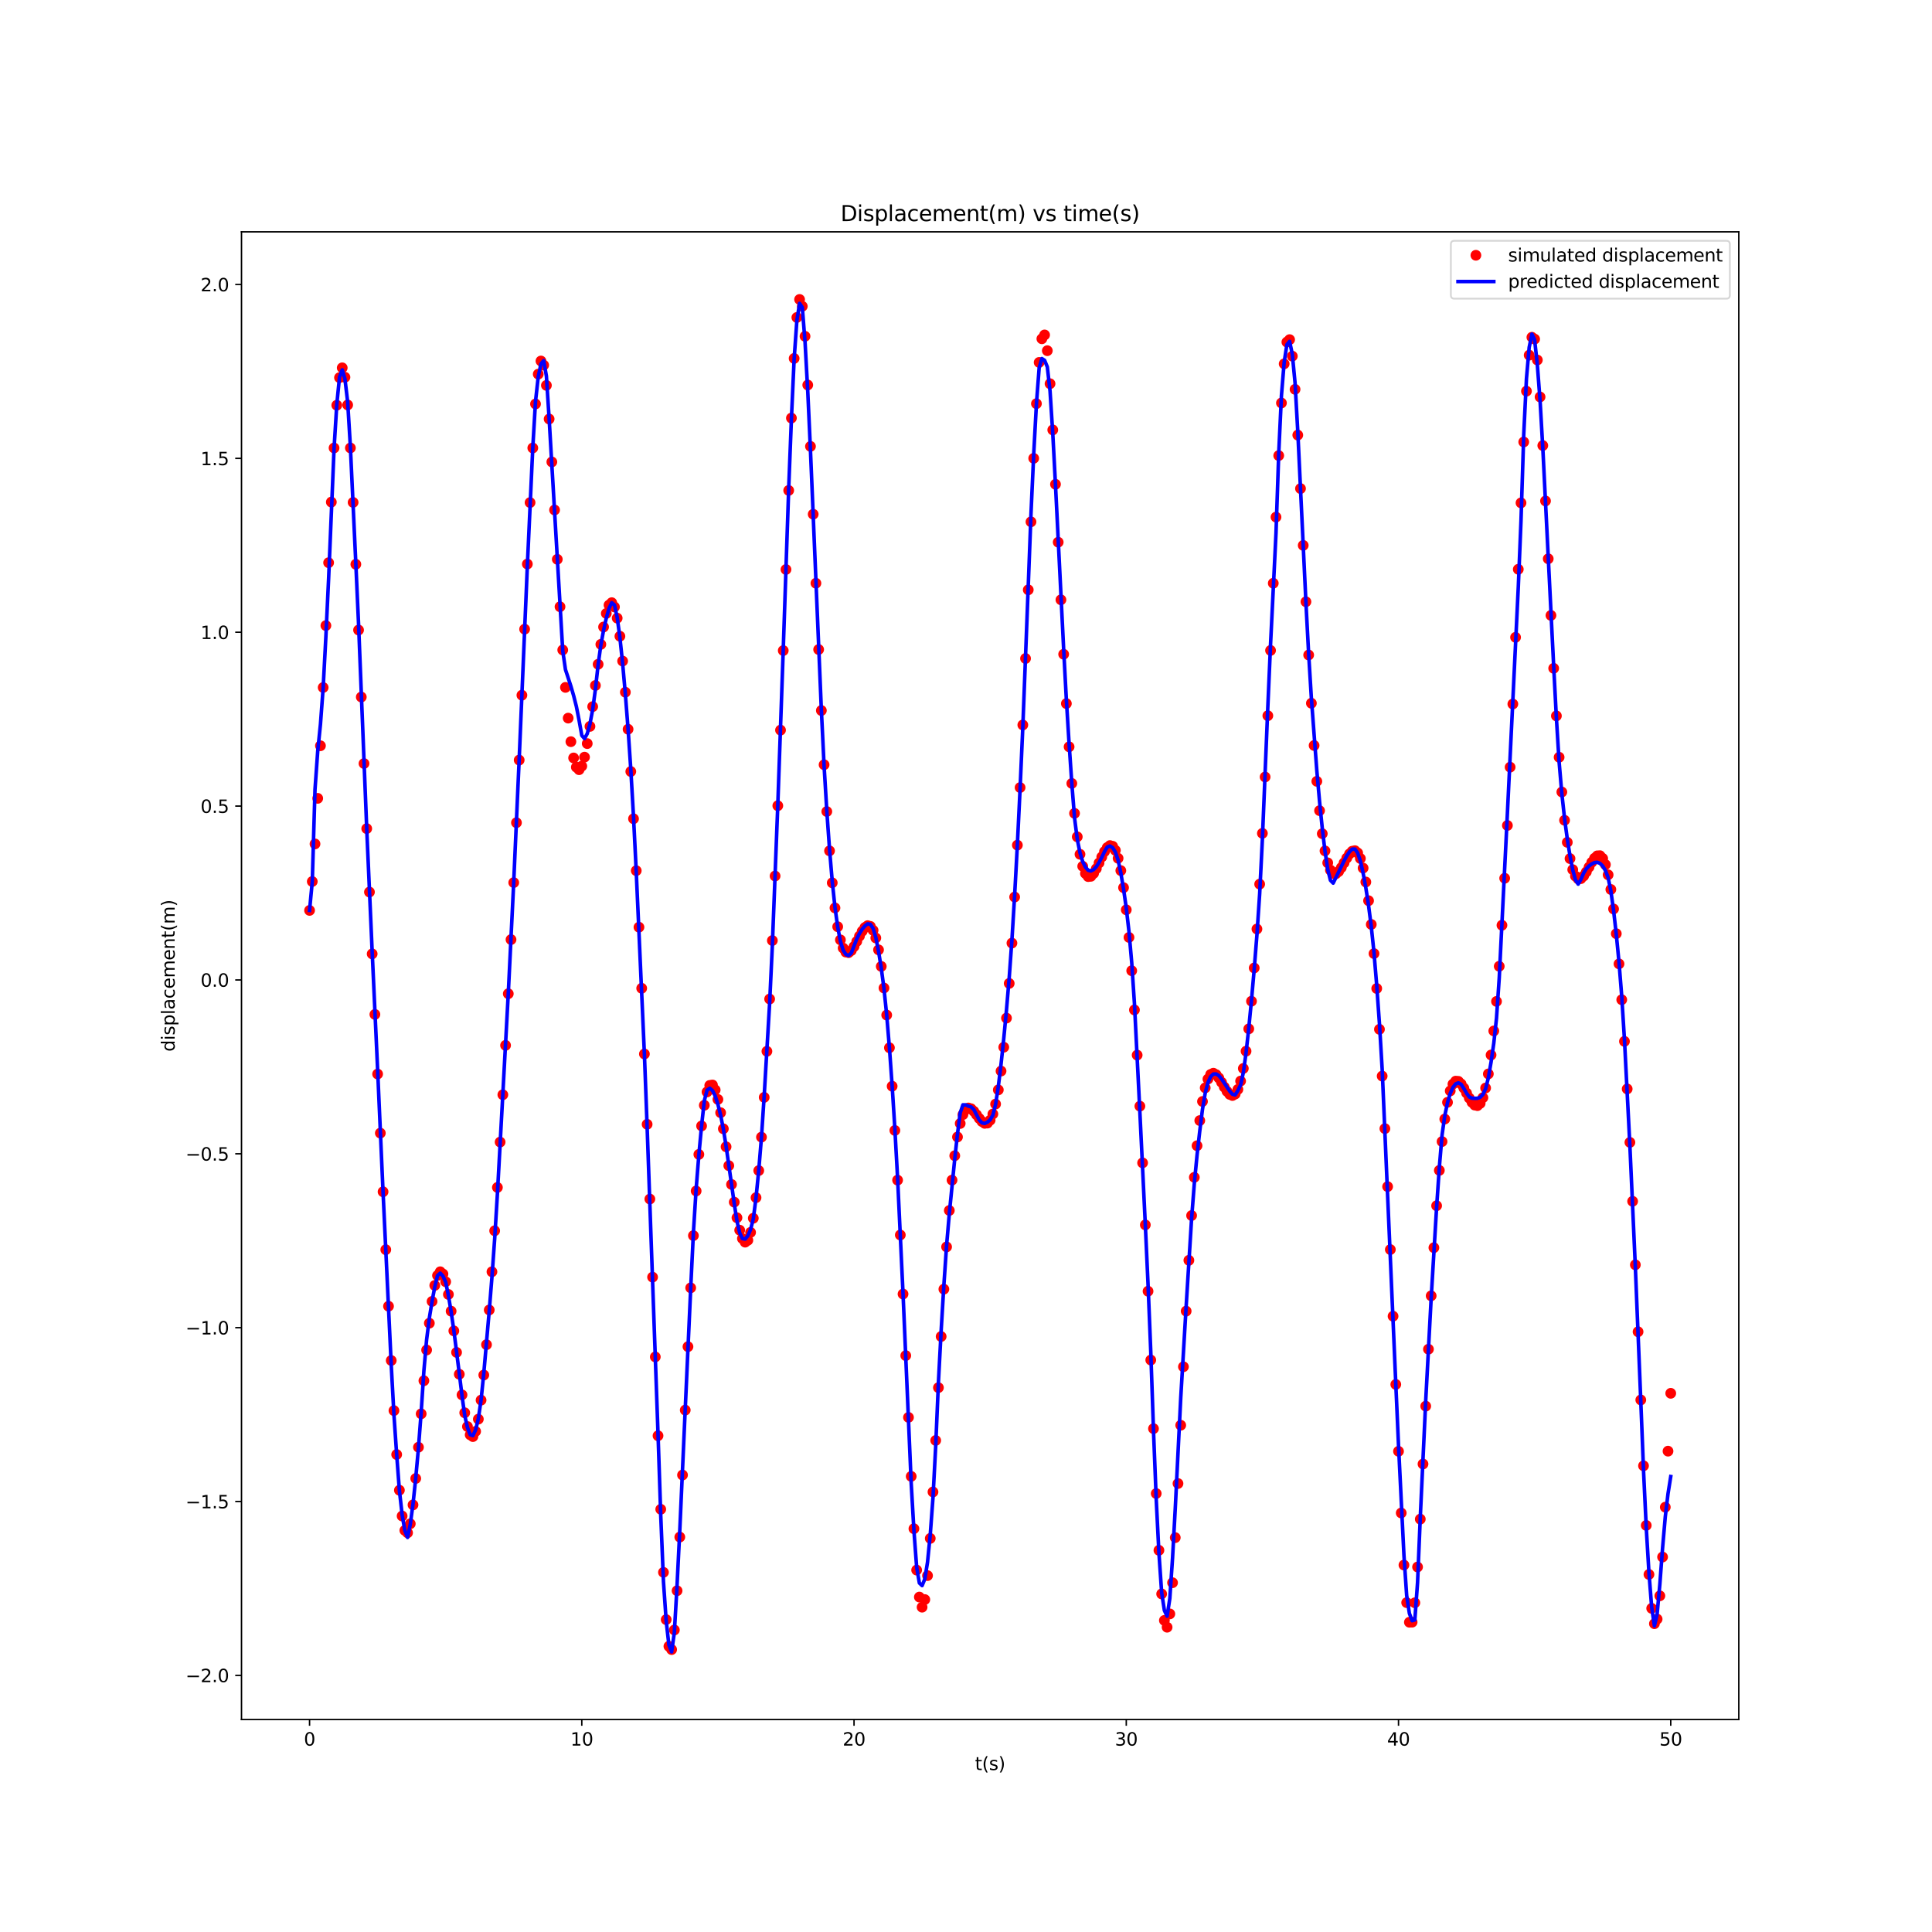 <?xml version="1.0" encoding="utf-8" standalone="no"?>
<!DOCTYPE svg PUBLIC "-//W3C//DTD SVG 1.1//EN"
  "http://www.w3.org/Graphics/SVG/1.1/DTD/svg11.dtd">
<svg xmlns:xlink="http://www.w3.org/1999/xlink" width="1080pt" height="1080pt" viewBox="0 0 1080 1080" xmlns="http://www.w3.org/2000/svg" version="1.1">
 <defs>
  <style type="text/css">*{stroke-linejoin: round; stroke-linecap: butt}</style>
 </defs>
 <g id="figure_1">
  <g id="patch_1">
   <path d="M 0 1080 
L 1080 1080 
L 1080 0 
L 0 0 
z
" style="fill: #ffffff"/>
  </g>
  <g id="axes_1">
   <g id="patch_2">
    <path d="M 135 961.2 
L 972 961.2 
L 972 129.6 
L 135 129.6 
z
" style="fill: #ffffff"/>
   </g>
   <g id="matplotlib.axis_1">
    <g id="xtick_1">
     <g id="line2d_1">
      <defs>
       <path id="m9101755b0b" d="M 0 0 
L 0 3.5 
" style="stroke: #000000; stroke-width: 0.8"/>
      </defs>
      <g>
       <use xlink:href="#m9101755b0b" x="173.045" y="961.2" style="stroke: #000000; stroke-width: 0.8"/>
      </g>
     </g>
     <g id="text_1">
      <!-- 0 -->
      <g transform="translate(169.864 975.798) scale(0.1 -0.1)">
       <defs>
        <path id="DejaVuSans-30" d="M 2034 4250 
Q 1547 4250 1301 3770 
Q 1056 3291 1056 2328 
Q 1056 1369 1301 889 
Q 1547 409 2034 409 
Q 2525 409 2770 889 
Q 3016 1369 3016 2328 
Q 3016 3291 2770 3770 
Q 2525 4250 2034 4250 
z
M 2034 4750 
Q 2819 4750 3233 4129 
Q 3647 3509 3647 2328 
Q 3647 1150 3233 529 
Q 2819 -91 2034 -91 
Q 1250 -91 836 529 
Q 422 1150 422 2328 
Q 422 3509 836 4129 
Q 1250 4750 2034 4750 
z
" transform="scale(0.016)"/>
       </defs>
       <use xlink:href="#DejaVuSans-30"/>
      </g>
     </g>
    </g>
    <g id="xtick_2">
     <g id="line2d_2">
      <g>
       <use xlink:href="#m9101755b0b" x="325.227" y="961.2" style="stroke: #000000; stroke-width: 0.8"/>
      </g>
     </g>
     <g id="text_2">
      <!-- 10 -->
      <g transform="translate(318.865 975.798) scale(0.1 -0.1)">
       <defs>
        <path id="DejaVuSans-31" d="M 794 531 
L 1825 531 
L 1825 4091 
L 703 3866 
L 703 4441 
L 1819 4666 
L 2450 4666 
L 2450 531 
L 3481 531 
L 3481 0 
L 794 0 
L 794 531 
z
" transform="scale(0.016)"/>
       </defs>
       <use xlink:href="#DejaVuSans-31"/>
       <use xlink:href="#DejaVuSans-30" x="63.623"/>
      </g>
     </g>
    </g>
    <g id="xtick_3">
     <g id="line2d_3">
      <g>
       <use xlink:href="#m9101755b0b" x="477.409" y="961.2" style="stroke: #000000; stroke-width: 0.8"/>
      </g>
     </g>
     <g id="text_3">
      <!-- 20 -->
      <g transform="translate(471.047 975.798) scale(0.1 -0.1)">
       <defs>
        <path id="DejaVuSans-32" d="M 1228 531 
L 3431 531 
L 3431 0 
L 469 0 
L 469 531 
Q 828 903 1448 1529 
Q 2069 2156 2228 2338 
Q 2531 2678 2651 2914 
Q 2772 3150 2772 3378 
Q 2772 3750 2511 3984 
Q 2250 4219 1831 4219 
Q 1534 4219 1204 4116 
Q 875 4013 500 3803 
L 500 4441 
Q 881 4594 1212 4672 
Q 1544 4750 1819 4750 
Q 2544 4750 2975 4387 
Q 3406 4025 3406 3419 
Q 3406 3131 3298 2873 
Q 3191 2616 2906 2266 
Q 2828 2175 2409 1742 
Q 1991 1309 1228 531 
z
" transform="scale(0.016)"/>
       </defs>
       <use xlink:href="#DejaVuSans-32"/>
       <use xlink:href="#DejaVuSans-30" x="63.623"/>
      </g>
     </g>
    </g>
    <g id="xtick_4">
     <g id="line2d_4">
      <g>
       <use xlink:href="#m9101755b0b" x="629.591" y="961.2" style="stroke: #000000; stroke-width: 0.8"/>
      </g>
     </g>
     <g id="text_4">
      <!-- 30 -->
      <g transform="translate(623.228 975.798) scale(0.1 -0.1)">
       <defs>
        <path id="DejaVuSans-33" d="M 2597 2516 
Q 3050 2419 3304 2112 
Q 3559 1806 3559 1356 
Q 3559 666 3084 287 
Q 2609 -91 1734 -91 
Q 1441 -91 1130 -33 
Q 819 25 488 141 
L 488 750 
Q 750 597 1062 519 
Q 1375 441 1716 441 
Q 2309 441 2620 675 
Q 2931 909 2931 1356 
Q 2931 1769 2642 2001 
Q 2353 2234 1838 2234 
L 1294 2234 
L 1294 2753 
L 1863 2753 
Q 2328 2753 2575 2939 
Q 2822 3125 2822 3475 
Q 2822 3834 2567 4026 
Q 2313 4219 1838 4219 
Q 1578 4219 1281 4162 
Q 984 4106 628 3988 
L 628 4550 
Q 988 4650 1302 4700 
Q 1616 4750 1894 4750 
Q 2613 4750 3031 4423 
Q 3450 4097 3450 3541 
Q 3450 3153 3228 2886 
Q 3006 2619 2597 2516 
z
" transform="scale(0.016)"/>
       </defs>
       <use xlink:href="#DejaVuSans-33"/>
       <use xlink:href="#DejaVuSans-30" x="63.623"/>
      </g>
     </g>
    </g>
    <g id="xtick_5">
     <g id="line2d_5">
      <g>
       <use xlink:href="#m9101755b0b" x="781.773" y="961.2" style="stroke: #000000; stroke-width: 0.8"/>
      </g>
     </g>
     <g id="text_5">
      <!-- 40 -->
      <g transform="translate(775.41 975.798) scale(0.1 -0.1)">
       <defs>
        <path id="DejaVuSans-34" d="M 2419 4116 
L 825 1625 
L 2419 1625 
L 2419 4116 
z
M 2253 4666 
L 3047 4666 
L 3047 1625 
L 3713 1625 
L 3713 1100 
L 3047 1100 
L 3047 0 
L 2419 0 
L 2419 1100 
L 313 1100 
L 313 1709 
L 2253 4666 
z
" transform="scale(0.016)"/>
       </defs>
       <use xlink:href="#DejaVuSans-34"/>
       <use xlink:href="#DejaVuSans-30" x="63.623"/>
      </g>
     </g>
    </g>
    <g id="xtick_6">
     <g id="line2d_6">
      <g>
       <use xlink:href="#m9101755b0b" x="933.955" y="961.2" style="stroke: #000000; stroke-width: 0.8"/>
      </g>
     </g>
     <g id="text_6">
      <!-- 50 -->
      <g transform="translate(927.592 975.798) scale(0.1 -0.1)">
       <defs>
        <path id="DejaVuSans-35" d="M 691 4666 
L 3169 4666 
L 3169 4134 
L 1269 4134 
L 1269 2991 
Q 1406 3038 1543 3061 
Q 1681 3084 1819 3084 
Q 2600 3084 3056 2656 
Q 3513 2228 3513 1497 
Q 3513 744 3044 326 
Q 2575 -91 1722 -91 
Q 1428 -91 1123 -41 
Q 819 9 494 109 
L 494 744 
Q 775 591 1075 516 
Q 1375 441 1709 441 
Q 2250 441 2565 725 
Q 2881 1009 2881 1497 
Q 2881 1984 2565 2268 
Q 2250 2553 1709 2553 
Q 1456 2553 1204 2497 
Q 953 2441 691 2322 
L 691 4666 
z
" transform="scale(0.016)"/>
       </defs>
       <use xlink:href="#DejaVuSans-35"/>
       <use xlink:href="#DejaVuSans-30" x="63.623"/>
      </g>
     </g>
    </g>
    <g id="text_7">
     <!-- t(s) -->
     <g transform="translate(545.034 989.477) scale(0.1 -0.1)">
      <defs>
       <path id="DejaVuSans-74" d="M 1172 4494 
L 1172 3500 
L 2356 3500 
L 2356 3053 
L 1172 3053 
L 1172 1153 
Q 1172 725 1289 603 
Q 1406 481 1766 481 
L 2356 481 
L 2356 0 
L 1766 0 
Q 1100 0 847 248 
Q 594 497 594 1153 
L 594 3053 
L 172 3053 
L 172 3500 
L 594 3500 
L 594 4494 
L 1172 4494 
z
" transform="scale(0.016)"/>
       <path id="DejaVuSans-28" d="M 1984 4856 
Q 1566 4138 1362 3434 
Q 1159 2731 1159 2009 
Q 1159 1288 1364 580 
Q 1569 -128 1984 -844 
L 1484 -844 
Q 1016 -109 783 600 
Q 550 1309 550 2009 
Q 550 2706 781 3412 
Q 1013 4119 1484 4856 
L 1984 4856 
z
" transform="scale(0.016)"/>
       <path id="DejaVuSans-73" d="M 2834 3397 
L 2834 2853 
Q 2591 2978 2328 3040 
Q 2066 3103 1784 3103 
Q 1356 3103 1142 2972 
Q 928 2841 928 2578 
Q 928 2378 1081 2264 
Q 1234 2150 1697 2047 
L 1894 2003 
Q 2506 1872 2764 1633 
Q 3022 1394 3022 966 
Q 3022 478 2636 193 
Q 2250 -91 1575 -91 
Q 1294 -91 989 -36 
Q 684 19 347 128 
L 347 722 
Q 666 556 975 473 
Q 1284 391 1588 391 
Q 1994 391 2212 530 
Q 2431 669 2431 922 
Q 2431 1156 2273 1281 
Q 2116 1406 1581 1522 
L 1381 1569 
Q 847 1681 609 1914 
Q 372 2147 372 2553 
Q 372 3047 722 3315 
Q 1072 3584 1716 3584 
Q 2034 3584 2315 3537 
Q 2597 3491 2834 3397 
z
" transform="scale(0.016)"/>
       <path id="DejaVuSans-29" d="M 513 4856 
L 1013 4856 
Q 1481 4119 1714 3412 
Q 1947 2706 1947 2009 
Q 1947 1309 1714 600 
Q 1481 -109 1013 -844 
L 513 -844 
Q 928 -128 1133 580 
Q 1338 1288 1338 2009 
Q 1338 2731 1133 3434 
Q 928 4138 513 4856 
z
" transform="scale(0.016)"/>
      </defs>
      <use xlink:href="#DejaVuSans-74"/>
      <use xlink:href="#DejaVuSans-28" x="39.209"/>
      <use xlink:href="#DejaVuSans-73" x="78.223"/>
      <use xlink:href="#DejaVuSans-29" x="130.322"/>
     </g>
    </g>
   </g>
   <g id="matplotlib.axis_2">
    <g id="ytick_1">
     <g id="line2d_7">
      <defs>
       <path id="m209e913d54" d="M 0 0 
L -3.5 0 
" style="stroke: #000000; stroke-width: 0.8"/>
      </defs>
      <g>
       <use xlink:href="#m209e913d54" x="135" y="936.542" style="stroke: #000000; stroke-width: 0.8"/>
      </g>
     </g>
     <g id="text_8">
      <!-- −2.0 -->
      <g transform="translate(103.717 940.341) scale(0.1 -0.1)">
       <defs>
        <path id="DejaVuSans-2212" d="M 678 2272 
L 4684 2272 
L 4684 1741 
L 678 1741 
L 678 2272 
z
" transform="scale(0.016)"/>
        <path id="DejaVuSans-2e" d="M 684 794 
L 1344 794 
L 1344 0 
L 684 0 
L 684 794 
z
" transform="scale(0.016)"/>
       </defs>
       <use xlink:href="#DejaVuSans-2212"/>
       <use xlink:href="#DejaVuSans-32" x="83.789"/>
       <use xlink:href="#DejaVuSans-2e" x="147.412"/>
       <use xlink:href="#DejaVuSans-30" x="179.199"/>
      </g>
     </g>
    </g>
    <g id="ytick_2">
     <g id="line2d_8">
      <g>
       <use xlink:href="#m209e913d54" x="135" y="839.355" style="stroke: #000000; stroke-width: 0.8"/>
      </g>
     </g>
     <g id="text_9">
      <!-- −1.5 -->
      <g transform="translate(103.717 843.154) scale(0.1 -0.1)">
       <use xlink:href="#DejaVuSans-2212"/>
       <use xlink:href="#DejaVuSans-31" x="83.789"/>
       <use xlink:href="#DejaVuSans-2e" x="147.412"/>
       <use xlink:href="#DejaVuSans-35" x="179.199"/>
      </g>
     </g>
    </g>
    <g id="ytick_3">
     <g id="line2d_9">
      <g>
       <use xlink:href="#m209e913d54" x="135" y="742.168" style="stroke: #000000; stroke-width: 0.8"/>
      </g>
     </g>
     <g id="text_10">
      <!-- −1.0 -->
      <g transform="translate(103.717 745.967) scale(0.1 -0.1)">
       <use xlink:href="#DejaVuSans-2212"/>
       <use xlink:href="#DejaVuSans-31" x="83.789"/>
       <use xlink:href="#DejaVuSans-2e" x="147.412"/>
       <use xlink:href="#DejaVuSans-30" x="179.199"/>
      </g>
     </g>
    </g>
    <g id="ytick_4">
     <g id="line2d_10">
      <g>
       <use xlink:href="#m209e913d54" x="135" y="644.981" style="stroke: #000000; stroke-width: 0.8"/>
      </g>
     </g>
     <g id="text_11">
      <!-- −0.5 -->
      <g transform="translate(103.717 648.781) scale(0.1 -0.1)">
       <use xlink:href="#DejaVuSans-2212"/>
       <use xlink:href="#DejaVuSans-30" x="83.789"/>
       <use xlink:href="#DejaVuSans-2e" x="147.412"/>
       <use xlink:href="#DejaVuSans-35" x="179.199"/>
      </g>
     </g>
    </g>
    <g id="ytick_5">
     <g id="line2d_11">
      <g>
       <use xlink:href="#m209e913d54" x="135" y="547.795" style="stroke: #000000; stroke-width: 0.8"/>
      </g>
     </g>
     <g id="text_12">
      <!-- 0.0 -->
      <g transform="translate(112.097 551.594) scale(0.1 -0.1)">
       <use xlink:href="#DejaVuSans-30"/>
       <use xlink:href="#DejaVuSans-2e" x="63.623"/>
       <use xlink:href="#DejaVuSans-30" x="95.41"/>
      </g>
     </g>
    </g>
    <g id="ytick_6">
     <g id="line2d_12">
      <g>
       <use xlink:href="#m209e913d54" x="135" y="450.608" style="stroke: #000000; stroke-width: 0.8"/>
      </g>
     </g>
     <g id="text_13">
      <!-- 0.5 -->
      <g transform="translate(112.097 454.407) scale(0.1 -0.1)">
       <use xlink:href="#DejaVuSans-30"/>
       <use xlink:href="#DejaVuSans-2e" x="63.623"/>
       <use xlink:href="#DejaVuSans-35" x="95.41"/>
      </g>
     </g>
    </g>
    <g id="ytick_7">
     <g id="line2d_13">
      <g>
       <use xlink:href="#m209e913d54" x="135" y="353.421" style="stroke: #000000; stroke-width: 0.8"/>
      </g>
     </g>
     <g id="text_14">
      <!-- 1.0 -->
      <g transform="translate(112.097 357.22) scale(0.1 -0.1)">
       <use xlink:href="#DejaVuSans-31"/>
       <use xlink:href="#DejaVuSans-2e" x="63.623"/>
       <use xlink:href="#DejaVuSans-30" x="95.41"/>
      </g>
     </g>
    </g>
    <g id="ytick_8">
     <g id="line2d_14">
      <g>
       <use xlink:href="#m209e913d54" x="135" y="256.234" style="stroke: #000000; stroke-width: 0.8"/>
      </g>
     </g>
     <g id="text_15">
      <!-- 1.5 -->
      <g transform="translate(112.097 260.033) scale(0.1 -0.1)">
       <use xlink:href="#DejaVuSans-31"/>
       <use xlink:href="#DejaVuSans-2e" x="63.623"/>
       <use xlink:href="#DejaVuSans-35" x="95.41"/>
      </g>
     </g>
    </g>
    <g id="ytick_9">
     <g id="line2d_15">
      <g>
       <use xlink:href="#m209e913d54" x="135" y="159.047" style="stroke: #000000; stroke-width: 0.8"/>
      </g>
     </g>
     <g id="text_16">
      <!-- 2.0 -->
      <g transform="translate(112.097 162.847) scale(0.1 -0.1)">
       <use xlink:href="#DejaVuSans-32"/>
       <use xlink:href="#DejaVuSans-2e" x="63.623"/>
       <use xlink:href="#DejaVuSans-30" x="95.41"/>
      </g>
     </g>
    </g>
    <g id="text_17">
     <!-- displacement(m) -->
     <g transform="translate(97.638 587.869) rotate(-90) scale(0.1 -0.1)">
      <defs>
       <path id="DejaVuSans-64" d="M 2906 2969 
L 2906 4863 
L 3481 4863 
L 3481 0 
L 2906 0 
L 2906 525 
Q 2725 213 2448 61 
Q 2172 -91 1784 -91 
Q 1150 -91 751 415 
Q 353 922 353 1747 
Q 353 2572 751 3078 
Q 1150 3584 1784 3584 
Q 2172 3584 2448 3432 
Q 2725 3281 2906 2969 
z
M 947 1747 
Q 947 1113 1208 752 
Q 1469 391 1925 391 
Q 2381 391 2643 752 
Q 2906 1113 2906 1747 
Q 2906 2381 2643 2742 
Q 2381 3103 1925 3103 
Q 1469 3103 1208 2742 
Q 947 2381 947 1747 
z
" transform="scale(0.016)"/>
       <path id="DejaVuSans-69" d="M 603 3500 
L 1178 3500 
L 1178 0 
L 603 0 
L 603 3500 
z
M 603 4863 
L 1178 4863 
L 1178 4134 
L 603 4134 
L 603 4863 
z
" transform="scale(0.016)"/>
       <path id="DejaVuSans-70" d="M 1159 525 
L 1159 -1331 
L 581 -1331 
L 581 3500 
L 1159 3500 
L 1159 2969 
Q 1341 3281 1617 3432 
Q 1894 3584 2278 3584 
Q 2916 3584 3314 3078 
Q 3713 2572 3713 1747 
Q 3713 922 3314 415 
Q 2916 -91 2278 -91 
Q 1894 -91 1617 61 
Q 1341 213 1159 525 
z
M 3116 1747 
Q 3116 2381 2855 2742 
Q 2594 3103 2138 3103 
Q 1681 3103 1420 2742 
Q 1159 2381 1159 1747 
Q 1159 1113 1420 752 
Q 1681 391 2138 391 
Q 2594 391 2855 752 
Q 3116 1113 3116 1747 
z
" transform="scale(0.016)"/>
       <path id="DejaVuSans-6c" d="M 603 4863 
L 1178 4863 
L 1178 0 
L 603 0 
L 603 4863 
z
" transform="scale(0.016)"/>
       <path id="DejaVuSans-61" d="M 2194 1759 
Q 1497 1759 1228 1600 
Q 959 1441 959 1056 
Q 959 750 1161 570 
Q 1363 391 1709 391 
Q 2188 391 2477 730 
Q 2766 1069 2766 1631 
L 2766 1759 
L 2194 1759 
z
M 3341 1997 
L 3341 0 
L 2766 0 
L 2766 531 
Q 2569 213 2275 61 
Q 1981 -91 1556 -91 
Q 1019 -91 701 211 
Q 384 513 384 1019 
Q 384 1609 779 1909 
Q 1175 2209 1959 2209 
L 2766 2209 
L 2766 2266 
Q 2766 2663 2505 2880 
Q 2244 3097 1772 3097 
Q 1472 3097 1187 3025 
Q 903 2953 641 2809 
L 641 3341 
Q 956 3463 1253 3523 
Q 1550 3584 1831 3584 
Q 2591 3584 2966 3190 
Q 3341 2797 3341 1997 
z
" transform="scale(0.016)"/>
       <path id="DejaVuSans-63" d="M 3122 3366 
L 3122 2828 
Q 2878 2963 2633 3030 
Q 2388 3097 2138 3097 
Q 1578 3097 1268 2742 
Q 959 2388 959 1747 
Q 959 1106 1268 751 
Q 1578 397 2138 397 
Q 2388 397 2633 464 
Q 2878 531 3122 666 
L 3122 134 
Q 2881 22 2623 -34 
Q 2366 -91 2075 -91 
Q 1284 -91 818 406 
Q 353 903 353 1747 
Q 353 2603 823 3093 
Q 1294 3584 2113 3584 
Q 2378 3584 2631 3529 
Q 2884 3475 3122 3366 
z
" transform="scale(0.016)"/>
       <path id="DejaVuSans-65" d="M 3597 1894 
L 3597 1613 
L 953 1613 
Q 991 1019 1311 708 
Q 1631 397 2203 397 
Q 2534 397 2845 478 
Q 3156 559 3463 722 
L 3463 178 
Q 3153 47 2828 -22 
Q 2503 -91 2169 -91 
Q 1331 -91 842 396 
Q 353 884 353 1716 
Q 353 2575 817 3079 
Q 1281 3584 2069 3584 
Q 2775 3584 3186 3129 
Q 3597 2675 3597 1894 
z
M 3022 2063 
Q 3016 2534 2758 2815 
Q 2500 3097 2075 3097 
Q 1594 3097 1305 2825 
Q 1016 2553 972 2059 
L 3022 2063 
z
" transform="scale(0.016)"/>
       <path id="DejaVuSans-6d" d="M 3328 2828 
Q 3544 3216 3844 3400 
Q 4144 3584 4550 3584 
Q 5097 3584 5394 3201 
Q 5691 2819 5691 2113 
L 5691 0 
L 5113 0 
L 5113 2094 
Q 5113 2597 4934 2840 
Q 4756 3084 4391 3084 
Q 3944 3084 3684 2787 
Q 3425 2491 3425 1978 
L 3425 0 
L 2847 0 
L 2847 2094 
Q 2847 2600 2669 2842 
Q 2491 3084 2119 3084 
Q 1678 3084 1418 2786 
Q 1159 2488 1159 1978 
L 1159 0 
L 581 0 
L 581 3500 
L 1159 3500 
L 1159 2956 
Q 1356 3278 1631 3431 
Q 1906 3584 2284 3584 
Q 2666 3584 2933 3390 
Q 3200 3197 3328 2828 
z
" transform="scale(0.016)"/>
       <path id="DejaVuSans-6e" d="M 3513 2113 
L 3513 0 
L 2938 0 
L 2938 2094 
Q 2938 2591 2744 2837 
Q 2550 3084 2163 3084 
Q 1697 3084 1428 2787 
Q 1159 2491 1159 1978 
L 1159 0 
L 581 0 
L 581 3500 
L 1159 3500 
L 1159 2956 
Q 1366 3272 1645 3428 
Q 1925 3584 2291 3584 
Q 2894 3584 3203 3211 
Q 3513 2838 3513 2113 
z
" transform="scale(0.016)"/>
      </defs>
      <use xlink:href="#DejaVuSans-64"/>
      <use xlink:href="#DejaVuSans-69" x="63.477"/>
      <use xlink:href="#DejaVuSans-73" x="91.26"/>
      <use xlink:href="#DejaVuSans-70" x="143.359"/>
      <use xlink:href="#DejaVuSans-6c" x="206.836"/>
      <use xlink:href="#DejaVuSans-61" x="234.619"/>
      <use xlink:href="#DejaVuSans-63" x="295.898"/>
      <use xlink:href="#DejaVuSans-65" x="350.879"/>
      <use xlink:href="#DejaVuSans-6d" x="412.402"/>
      <use xlink:href="#DejaVuSans-65" x="509.814"/>
      <use xlink:href="#DejaVuSans-6e" x="571.338"/>
      <use xlink:href="#DejaVuSans-74" x="634.717"/>
      <use xlink:href="#DejaVuSans-28" x="673.926"/>
      <use xlink:href="#DejaVuSans-6d" x="712.939"/>
      <use xlink:href="#DejaVuSans-29" x="810.352"/>
     </g>
    </g>
   </g>
   <g id="line2d_16">
    <defs>
     <path id="meb024f5aa1" d="M 0 2.5 
C 0.663 2.5 1.299 2.237 1.768 1.768 
C 2.237 1.299 2.5 0.663 2.5 0 
C 2.5 -0.663 2.237 -1.299 1.768 -1.768 
C 1.299 -2.237 0.663 -2.5 0 -2.5 
C -0.663 -2.5 -1.299 -2.237 -1.768 -1.768 
C -2.237 -1.299 -2.5 -0.663 -2.5 0 
C -2.5 0.663 -2.237 1.299 -1.768 1.768 
C -1.299 2.237 -0.663 2.5 0 2.5 
z
" style="stroke: #ff0000"/>
    </defs>
    <g clip-path="url(#pd7a2817623)">
     <use xlink:href="#meb024f5aa1" x="173.045" y="508.92" style="fill: #ff0000; stroke: #ff0000"/>
     <use xlink:href="#meb024f5aa1" x="174.567" y="492.774" style="fill: #ff0000; stroke: #ff0000"/>
     <use xlink:href="#meb024f5aa1" x="176.089" y="471.761" style="fill: #ff0000; stroke: #ff0000"/>
     <use xlink:href="#meb024f5aa1" x="177.611" y="446.283" style="fill: #ff0000; stroke: #ff0000"/>
     <use xlink:href="#meb024f5aa1" x="179.133" y="416.879" style="fill: #ff0000; stroke: #ff0000"/>
     <use xlink:href="#meb024f5aa1" x="180.655" y="384.314" style="fill: #ff0000; stroke: #ff0000"/>
     <use xlink:href="#meb024f5aa1" x="182.176" y="349.708" style="fill: #ff0000; stroke: #ff0000"/>
     <use xlink:href="#meb024f5aa1" x="183.698" y="314.553" style="fill: #ff0000; stroke: #ff0000"/>
     <use xlink:href="#meb024f5aa1" x="185.22" y="280.664" style="fill: #ff0000; stroke: #ff0000"/>
     <use xlink:href="#meb024f5aa1" x="186.742" y="250.42" style="fill: #ff0000; stroke: #ff0000"/>
     <use xlink:href="#meb024f5aa1" x="188.264" y="226.526" style="fill: #ff0000; stroke: #ff0000"/>
     <use xlink:href="#meb024f5aa1" x="189.785" y="211.093" style="fill: #ff0000; stroke: #ff0000"/>
     <use xlink:href="#meb024f5aa1" x="191.307" y="205.617" style="fill: #ff0000; stroke: #ff0000"/>
     <use xlink:href="#meb024f5aa1" x="192.829" y="210.878" style="fill: #ff0000; stroke: #ff0000"/>
     <use xlink:href="#meb024f5aa1" x="194.351" y="226.367" style="fill: #ff0000; stroke: #ff0000"/>
     <use xlink:href="#meb024f5aa1" x="195.873" y="250.413" style="fill: #ff0000; stroke: #ff0000"/>
     <use xlink:href="#meb024f5aa1" x="197.395" y="280.848" style="fill: #ff0000; stroke: #ff0000"/>
     <use xlink:href="#meb024f5aa1" x="198.916" y="315.44" style="fill: #ff0000; stroke: #ff0000"/>
     <use xlink:href="#meb024f5aa1" x="200.438" y="352.195" style="fill: #ff0000; stroke: #ff0000"/>
     <use xlink:href="#meb024f5aa1" x="201.96" y="389.644" style="fill: #ff0000; stroke: #ff0000"/>
     <use xlink:href="#meb024f5aa1" x="203.482" y="426.817" style="fill: #ff0000; stroke: #ff0000"/>
     <use xlink:href="#meb024f5aa1" x="205.004" y="463.206" style="fill: #ff0000; stroke: #ff0000"/>
     <use xlink:href="#meb024f5aa1" x="206.525" y="498.662" style="fill: #ff0000; stroke: #ff0000"/>
     <use xlink:href="#meb024f5aa1" x="208.047" y="533.222" style="fill: #ff0000; stroke: #ff0000"/>
     <use xlink:href="#meb024f5aa1" x="209.569" y="567.065" style="fill: #ff0000; stroke: #ff0000"/>
     <use xlink:href="#meb024f5aa1" x="211.091" y="600.391" style="fill: #ff0000; stroke: #ff0000"/>
     <use xlink:href="#meb024f5aa1" x="212.613" y="633.421" style="fill: #ff0000; stroke: #ff0000"/>
     <use xlink:href="#meb024f5aa1" x="214.135" y="666.204" style="fill: #ff0000; stroke: #ff0000"/>
     <use xlink:href="#meb024f5aa1" x="215.656" y="698.58" style="fill: #ff0000; stroke: #ff0000"/>
     <use xlink:href="#meb024f5aa1" x="217.178" y="730.183" style="fill: #ff0000; stroke: #ff0000"/>
     <use xlink:href="#meb024f5aa1" x="218.7" y="760.521" style="fill: #ff0000; stroke: #ff0000"/>
     <use xlink:href="#meb024f5aa1" x="220.222" y="788.55" style="fill: #ff0000; stroke: #ff0000"/>
     <use xlink:href="#meb024f5aa1" x="221.744" y="813.086" style="fill: #ff0000; stroke: #ff0000"/>
     <use xlink:href="#meb024f5aa1" x="223.265" y="833.048" style="fill: #ff0000; stroke: #ff0000"/>
     <use xlink:href="#meb024f5aa1" x="224.787" y="847.462" style="fill: #ff0000; stroke: #ff0000"/>
     <use xlink:href="#meb024f5aa1" x="226.309" y="855.511" style="fill: #ff0000; stroke: #ff0000"/>
     <use xlink:href="#meb024f5aa1" x="227.831" y="856.851" style="fill: #ff0000; stroke: #ff0000"/>
     <use xlink:href="#meb024f5aa1" x="229.353" y="851.795" style="fill: #ff0000; stroke: #ff0000"/>
     <use xlink:href="#meb024f5aa1" x="230.875" y="841.247" style="fill: #ff0000; stroke: #ff0000"/>
     <use xlink:href="#meb024f5aa1" x="232.396" y="826.484" style="fill: #ff0000; stroke: #ff0000"/>
     <use xlink:href="#meb024f5aa1" x="233.918" y="809.004" style="fill: #ff0000; stroke: #ff0000"/>
     <use xlink:href="#meb024f5aa1" x="235.44" y="790.331" style="fill: #ff0000; stroke: #ff0000"/>
     <use xlink:href="#meb024f5aa1" x="236.962" y="771.839" style="fill: #ff0000; stroke: #ff0000"/>
     <use xlink:href="#meb024f5aa1" x="238.484" y="754.66" style="fill: #ff0000; stroke: #ff0000"/>
     <use xlink:href="#meb024f5aa1" x="240.005" y="739.67" style="fill: #ff0000; stroke: #ff0000"/>
     <use xlink:href="#meb024f5aa1" x="241.527" y="727.507" style="fill: #ff0000; stroke: #ff0000"/>
     <use xlink:href="#meb024f5aa1" x="243.049" y="718.559" style="fill: #ff0000; stroke: #ff0000"/>
     <use xlink:href="#meb024f5aa1" x="244.571" y="713.015" style="fill: #ff0000; stroke: #ff0000"/>
     <use xlink:href="#meb024f5aa1" x="246.093" y="710.92" style="fill: #ff0000; stroke: #ff0000"/>
     <use xlink:href="#meb024f5aa1" x="247.615" y="712.169" style="fill: #ff0000; stroke: #ff0000"/>
     <use xlink:href="#meb024f5aa1" x="249.136" y="716.512" style="fill: #ff0000; stroke: #ff0000"/>
     <use xlink:href="#meb024f5aa1" x="250.658" y="723.594" style="fill: #ff0000; stroke: #ff0000"/>
     <use xlink:href="#meb024f5aa1" x="252.18" y="732.941" style="fill: #ff0000; stroke: #ff0000"/>
     <use xlink:href="#meb024f5aa1" x="253.702" y="743.965" style="fill: #ff0000; stroke: #ff0000"/>
     <use xlink:href="#meb024f5aa1" x="255.224" y="755.994" style="fill: #ff0000; stroke: #ff0000"/>
     <use xlink:href="#meb024f5aa1" x="256.745" y="768.208" style="fill: #ff0000; stroke: #ff0000"/>
     <use xlink:href="#meb024f5aa1" x="258.267" y="779.745" style="fill: #ff0000; stroke: #ff0000"/>
     <use xlink:href="#meb024f5aa1" x="259.789" y="789.762" style="fill: #ff0000; stroke: #ff0000"/>
     <use xlink:href="#meb024f5aa1" x="261.311" y="797.453" style="fill: #ff0000; stroke: #ff0000"/>
     <use xlink:href="#meb024f5aa1" x="262.833" y="802.071" style="fill: #ff0000; stroke: #ff0000"/>
     <use xlink:href="#meb024f5aa1" x="264.355" y="803.061" style="fill: #ff0000; stroke: #ff0000"/>
     <use xlink:href="#meb024f5aa1" x="265.876" y="800.154" style="fill: #ff0000; stroke: #ff0000"/>
     <use xlink:href="#meb024f5aa1" x="267.398" y="793.309" style="fill: #ff0000; stroke: #ff0000"/>
     <use xlink:href="#meb024f5aa1" x="268.92" y="782.688" style="fill: #ff0000; stroke: #ff0000"/>
     <use xlink:href="#meb024f5aa1" x="270.442" y="768.643" style="fill: #ff0000; stroke: #ff0000"/>
     <use xlink:href="#meb024f5aa1" x="271.964" y="751.673" style="fill: #ff0000; stroke: #ff0000"/>
     <use xlink:href="#meb024f5aa1" x="273.485" y="732.28" style="fill: #ff0000; stroke: #ff0000"/>
     <use xlink:href="#meb024f5aa1" x="275.007" y="710.929" style="fill: #ff0000; stroke: #ff0000"/>
     <use xlink:href="#meb024f5aa1" x="276.529" y="688.005" style="fill: #ff0000; stroke: #ff0000"/>
     <use xlink:href="#meb024f5aa1" x="278.051" y="663.791" style="fill: #ff0000; stroke: #ff0000"/>
     <use xlink:href="#meb024f5aa1" x="279.573" y="638.431" style="fill: #ff0000; stroke: #ff0000"/>
     <use xlink:href="#meb024f5aa1" x="281.095" y="611.971" style="fill: #ff0000; stroke: #ff0000"/>
     <use xlink:href="#meb024f5aa1" x="282.616" y="584.365" style="fill: #ff0000; stroke: #ff0000"/>
     <use xlink:href="#meb024f5aa1" x="284.138" y="555.509" style="fill: #ff0000; stroke: #ff0000"/>
     <use xlink:href="#meb024f5aa1" x="285.66" y="525.241" style="fill: #ff0000; stroke: #ff0000"/>
     <use xlink:href="#meb024f5aa1" x="287.182" y="493.381" style="fill: #ff0000; stroke: #ff0000"/>
     <use xlink:href="#meb024f5aa1" x="288.704" y="459.891" style="fill: #ff0000; stroke: #ff0000"/>
     <use xlink:href="#meb024f5aa1" x="290.225" y="424.887" style="fill: #ff0000; stroke: #ff0000"/>
     <use xlink:href="#meb024f5aa1" x="291.747" y="388.623" style="fill: #ff0000; stroke: #ff0000"/>
     <use xlink:href="#meb024f5aa1" x="293.269" y="351.707" style="fill: #ff0000; stroke: #ff0000"/>
     <use xlink:href="#meb024f5aa1" x="294.791" y="315.312" style="fill: #ff0000; stroke: #ff0000"/>
     <use xlink:href="#meb024f5aa1" x="296.313" y="280.942" style="fill: #ff0000; stroke: #ff0000"/>
     <use xlink:href="#meb024f5aa1" x="297.835" y="250.417" style="fill: #ff0000; stroke: #ff0000"/>
     <use xlink:href="#meb024f5aa1" x="299.356" y="225.819" style="fill: #ff0000; stroke: #ff0000"/>
     <use xlink:href="#meb024f5aa1" x="300.878" y="209.14" style="fill: #ff0000; stroke: #ff0000"/>
     <use xlink:href="#meb024f5aa1" x="302.4" y="201.802" style="fill: #ff0000; stroke: #ff0000"/>
     <use xlink:href="#meb024f5aa1" x="303.922" y="204.112" style="fill: #ff0000; stroke: #ff0000"/>
     <use xlink:href="#meb024f5aa1" x="305.444" y="215.432" style="fill: #ff0000; stroke: #ff0000"/>
     <use xlink:href="#meb024f5aa1" x="306.965" y="234.226" style="fill: #ff0000; stroke: #ff0000"/>
     <use xlink:href="#meb024f5aa1" x="308.487" y="258.226" style="fill: #ff0000; stroke: #ff0000"/>
     <use xlink:href="#meb024f5aa1" x="310.009" y="285.083" style="fill: #ff0000; stroke: #ff0000"/>
     <use xlink:href="#meb024f5aa1" x="311.531" y="312.652" style="fill: #ff0000; stroke: #ff0000"/>
     <use xlink:href="#meb024f5aa1" x="313.053" y="339.173" style="fill: #ff0000; stroke: #ff0000"/>
     <use xlink:href="#meb024f5aa1" x="314.575" y="363.335" style="fill: #ff0000; stroke: #ff0000"/>
     <use xlink:href="#meb024f5aa1" x="316.096" y="384.259" style="fill: #ff0000; stroke: #ff0000"/>
     <use xlink:href="#meb024f5aa1" x="317.618" y="401.434" style="fill: #ff0000; stroke: #ff0000"/>
     <use xlink:href="#meb024f5aa1" x="319.14" y="414.602" style="fill: #ff0000; stroke: #ff0000"/>
     <use xlink:href="#meb024f5aa1" x="320.662" y="423.699" style="fill: #ff0000; stroke: #ff0000"/>
     <use xlink:href="#meb024f5aa1" x="322.184" y="428.842" style="fill: #ff0000; stroke: #ff0000"/>
     <use xlink:href="#meb024f5aa1" x="323.705" y="430.263" style="fill: #ff0000; stroke: #ff0000"/>
     <use xlink:href="#meb024f5aa1" x="325.227" y="428.268" style="fill: #ff0000; stroke: #ff0000"/>
     <use xlink:href="#meb024f5aa1" x="326.749" y="423.249" style="fill: #ff0000; stroke: #ff0000"/>
     <use xlink:href="#meb024f5aa1" x="328.271" y="415.667" style="fill: #ff0000; stroke: #ff0000"/>
     <use xlink:href="#meb024f5aa1" x="329.793" y="406.059" style="fill: #ff0000; stroke: #ff0000"/>
     <use xlink:href="#meb024f5aa1" x="331.315" y="395.003" style="fill: #ff0000; stroke: #ff0000"/>
     <use xlink:href="#meb024f5aa1" x="332.836" y="383.185" style="fill: #ff0000; stroke: #ff0000"/>
     <use xlink:href="#meb024f5aa1" x="334.358" y="371.34" style="fill: #ff0000; stroke: #ff0000"/>
     <use xlink:href="#meb024f5aa1" x="335.88" y="360.2" style="fill: #ff0000; stroke: #ff0000"/>
     <use xlink:href="#meb024f5aa1" x="337.402" y="350.494" style="fill: #ff0000; stroke: #ff0000"/>
     <use xlink:href="#meb024f5aa1" x="338.924" y="342.935" style="fill: #ff0000; stroke: #ff0000"/>
     <use xlink:href="#meb024f5aa1" x="340.445" y="338.225" style="fill: #ff0000; stroke: #ff0000"/>
     <use xlink:href="#meb024f5aa1" x="341.967" y="336.899" style="fill: #ff0000; stroke: #ff0000"/>
     <use xlink:href="#meb024f5aa1" x="343.489" y="339.291" style="fill: #ff0000; stroke: #ff0000"/>
     <use xlink:href="#meb024f5aa1" x="345.011" y="345.536" style="fill: #ff0000; stroke: #ff0000"/>
     <use xlink:href="#meb024f5aa1" x="346.533" y="355.659" style="fill: #ff0000; stroke: #ff0000"/>
     <use xlink:href="#meb024f5aa1" x="348.055" y="369.542" style="fill: #ff0000; stroke: #ff0000"/>
     <use xlink:href="#meb024f5aa1" x="349.576" y="386.962" style="fill: #ff0000; stroke: #ff0000"/>
     <use xlink:href="#meb024f5aa1" x="351.098" y="407.641" style="fill: #ff0000; stroke: #ff0000"/>
     <use xlink:href="#meb024f5aa1" x="352.62" y="431.283" style="fill: #ff0000; stroke: #ff0000"/>
     <use xlink:href="#meb024f5aa1" x="354.142" y="457.684" style="fill: #ff0000; stroke: #ff0000"/>
     <use xlink:href="#meb024f5aa1" x="355.664" y="486.714" style="fill: #ff0000; stroke: #ff0000"/>
     <use xlink:href="#meb024f5aa1" x="357.185" y="518.308" style="fill: #ff0000; stroke: #ff0000"/>
     <use xlink:href="#meb024f5aa1" x="358.707" y="552.465" style="fill: #ff0000; stroke: #ff0000"/>
     <use xlink:href="#meb024f5aa1" x="360.229" y="589.176" style="fill: #ff0000; stroke: #ff0000"/>
     <use xlink:href="#meb024f5aa1" x="361.751" y="628.492" style="fill: #ff0000; stroke: #ff0000"/>
     <use xlink:href="#meb024f5aa1" x="363.273" y="670.265" style="fill: #ff0000; stroke: #ff0000"/>
     <use xlink:href="#meb024f5aa1" x="364.795" y="713.933" style="fill: #ff0000; stroke: #ff0000"/>
     <use xlink:href="#meb024f5aa1" x="366.316" y="758.518" style="fill: #ff0000; stroke: #ff0000"/>
     <use xlink:href="#meb024f5aa1" x="367.838" y="802.587" style="fill: #ff0000; stroke: #ff0000"/>
     <use xlink:href="#meb024f5aa1" x="369.36" y="843.7" style="fill: #ff0000; stroke: #ff0000"/>
     <use xlink:href="#meb024f5aa1" x="370.882" y="878.945" style="fill: #ff0000; stroke: #ff0000"/>
     <use xlink:href="#meb024f5aa1" x="372.404" y="905.376" style="fill: #ff0000; stroke: #ff0000"/>
     <use xlink:href="#meb024f5aa1" x="373.925" y="920.287" style="fill: #ff0000; stroke: #ff0000"/>
     <use xlink:href="#meb024f5aa1" x="375.447" y="922.119" style="fill: #ff0000; stroke: #ff0000"/>
     <use xlink:href="#meb024f5aa1" x="376.969" y="911.174" style="fill: #ff0000; stroke: #ff0000"/>
     <use xlink:href="#meb024f5aa1" x="378.491" y="889.233" style="fill: #ff0000; stroke: #ff0000"/>
     <use xlink:href="#meb024f5aa1" x="380.013" y="859.23" style="fill: #ff0000; stroke: #ff0000"/>
     <use xlink:href="#meb024f5aa1" x="381.535" y="824.551" style="fill: #ff0000; stroke: #ff0000"/>
     <use xlink:href="#meb024f5aa1" x="383.056" y="788.256" style="fill: #ff0000; stroke: #ff0000"/>
     <use xlink:href="#meb024f5aa1" x="384.578" y="752.801" style="fill: #ff0000; stroke: #ff0000"/>
     <use xlink:href="#meb024f5aa1" x="386.1" y="719.918" style="fill: #ff0000; stroke: #ff0000"/>
     <use xlink:href="#meb024f5aa1" x="387.622" y="690.713" style="fill: #ff0000; stroke: #ff0000"/>
     <use xlink:href="#meb024f5aa1" x="389.144" y="665.769" style="fill: #ff0000; stroke: #ff0000"/>
     <use xlink:href="#meb024f5aa1" x="390.665" y="645.324" style="fill: #ff0000; stroke: #ff0000"/>
     <use xlink:href="#meb024f5aa1" x="392.187" y="629.404" style="fill: #ff0000; stroke: #ff0000"/>
     <use xlink:href="#meb024f5aa1" x="393.709" y="617.853" style="fill: #ff0000; stroke: #ff0000"/>
     <use xlink:href="#meb024f5aa1" x="395.231" y="610.415" style="fill: #ff0000; stroke: #ff0000"/>
     <use xlink:href="#meb024f5aa1" x="396.753" y="606.76" style="fill: #ff0000; stroke: #ff0000"/>
     <use xlink:href="#meb024f5aa1" x="398.275" y="606.516" style="fill: #ff0000; stroke: #ff0000"/>
     <use xlink:href="#meb024f5aa1" x="399.796" y="609.274" style="fill: #ff0000; stroke: #ff0000"/>
     <use xlink:href="#meb024f5aa1" x="401.318" y="614.593" style="fill: #ff0000; stroke: #ff0000"/>
     <use xlink:href="#meb024f5aa1" x="402.84" y="622" style="fill: #ff0000; stroke: #ff0000"/>
     <use xlink:href="#meb024f5aa1" x="404.362" y="630.999" style="fill: #ff0000; stroke: #ff0000"/>
     <use xlink:href="#meb024f5aa1" x="405.884" y="641.054" style="fill: #ff0000; stroke: #ff0000"/>
     <use xlink:href="#meb024f5aa1" x="407.405" y="651.611" style="fill: #ff0000; stroke: #ff0000"/>
     <use xlink:href="#meb024f5aa1" x="408.927" y="662.114" style="fill: #ff0000; stroke: #ff0000"/>
     <use xlink:href="#meb024f5aa1" x="410.449" y="672.006" style="fill: #ff0000; stroke: #ff0000"/>
     <use xlink:href="#meb024f5aa1" x="411.971" y="680.723" style="fill: #ff0000; stroke: #ff0000"/>
     <use xlink:href="#meb024f5aa1" x="413.493" y="687.684" style="fill: #ff0000; stroke: #ff0000"/>
     <use xlink:href="#meb024f5aa1" x="415.015" y="692.379" style="fill: #ff0000; stroke: #ff0000"/>
     <use xlink:href="#meb024f5aa1" x="416.536" y="694.375" style="fill: #ff0000; stroke: #ff0000"/>
     <use xlink:href="#meb024f5aa1" x="418.058" y="693.316" style="fill: #ff0000; stroke: #ff0000"/>
     <use xlink:href="#meb024f5aa1" x="419.58" y="688.916" style="fill: #ff0000; stroke: #ff0000"/>
     <use xlink:href="#meb024f5aa1" x="421.102" y="681.006" style="fill: #ff0000; stroke: #ff0000"/>
     <use xlink:href="#meb024f5aa1" x="422.624" y="669.494" style="fill: #ff0000; stroke: #ff0000"/>
     <use xlink:href="#meb024f5aa1" x="424.145" y="654.362" style="fill: #ff0000; stroke: #ff0000"/>
     <use xlink:href="#meb024f5aa1" x="425.667" y="635.66" style="fill: #ff0000; stroke: #ff0000"/>
     <use xlink:href="#meb024f5aa1" x="427.189" y="613.431" style="fill: #ff0000; stroke: #ff0000"/>
     <use xlink:href="#meb024f5aa1" x="428.711" y="587.687" style="fill: #ff0000; stroke: #ff0000"/>
     <use xlink:href="#meb024f5aa1" x="430.233" y="558.455" style="fill: #ff0000; stroke: #ff0000"/>
     <use xlink:href="#meb024f5aa1" x="431.755" y="525.773" style="fill: #ff0000; stroke: #ff0000"/>
     <use xlink:href="#meb024f5aa1" x="433.276" y="489.7" style="fill: #ff0000; stroke: #ff0000"/>
     <use xlink:href="#meb024f5aa1" x="434.798" y="450.405" style="fill: #ff0000; stroke: #ff0000"/>
     <use xlink:href="#meb024f5aa1" x="436.32" y="408.148" style="fill: #ff0000; stroke: #ff0000"/>
     <use xlink:href="#meb024f5aa1" x="437.842" y="363.672" style="fill: #ff0000; stroke: #ff0000"/>
     <use xlink:href="#meb024f5aa1" x="439.364" y="318.344" style="fill: #ff0000; stroke: #ff0000"/>
     <use xlink:href="#meb024f5aa1" x="440.885" y="274.152" style="fill: #ff0000; stroke: #ff0000"/>
     <use xlink:href="#meb024f5aa1" x="442.407" y="233.703" style="fill: #ff0000; stroke: #ff0000"/>
     <use xlink:href="#meb024f5aa1" x="443.929" y="200.37" style="fill: #ff0000; stroke: #ff0000"/>
     <use xlink:href="#meb024f5aa1" x="445.451" y="177.474" style="fill: #ff0000; stroke: #ff0000"/>
     <use xlink:href="#meb024f5aa1" x="446.973" y="167.4" style="fill: #ff0000; stroke: #ff0000"/>
     <use xlink:href="#meb024f5aa1" x="448.495" y="171.218" style="fill: #ff0000; stroke: #ff0000"/>
     <use xlink:href="#meb024f5aa1" x="450.016" y="187.993" style="fill: #ff0000; stroke: #ff0000"/>
     <use xlink:href="#meb024f5aa1" x="451.538" y="215.219" style="fill: #ff0000; stroke: #ff0000"/>
     <use xlink:href="#meb024f5aa1" x="453.06" y="249.531" style="fill: #ff0000; stroke: #ff0000"/>
     <use xlink:href="#meb024f5aa1" x="454.582" y="287.452" style="fill: #ff0000; stroke: #ff0000"/>
     <use xlink:href="#meb024f5aa1" x="456.104" y="326.034" style="fill: #ff0000; stroke: #ff0000"/>
     <use xlink:href="#meb024f5aa1" x="457.625" y="363.087" style="fill: #ff0000; stroke: #ff0000"/>
     <use xlink:href="#meb024f5aa1" x="459.147" y="397.181" style="fill: #ff0000; stroke: #ff0000"/>
     <use xlink:href="#meb024f5aa1" x="460.669" y="427.487" style="fill: #ff0000; stroke: #ff0000"/>
     <use xlink:href="#meb024f5aa1" x="462.191" y="453.654" style="fill: #ff0000; stroke: #ff0000"/>
     <use xlink:href="#meb024f5aa1" x="463.713" y="475.623" style="fill: #ff0000; stroke: #ff0000"/>
     <use xlink:href="#meb024f5aa1" x="465.235" y="493.5" style="fill: #ff0000; stroke: #ff0000"/>
     <use xlink:href="#meb024f5aa1" x="466.756" y="507.532" style="fill: #ff0000; stroke: #ff0000"/>
     <use xlink:href="#meb024f5aa1" x="468.278" y="518.042" style="fill: #ff0000; stroke: #ff0000"/>
     <use xlink:href="#meb024f5aa1" x="469.8" y="525.395" style="fill: #ff0000; stroke: #ff0000"/>
     <use xlink:href="#meb024f5aa1" x="471.322" y="529.987" style="fill: #ff0000; stroke: #ff0000"/>
     <use xlink:href="#meb024f5aa1" x="472.844" y="532.226" style="fill: #ff0000; stroke: #ff0000"/>
     <use xlink:href="#meb024f5aa1" x="474.365" y="532.538" style="fill: #ff0000; stroke: #ff0000"/>
     <use xlink:href="#meb024f5aa1" x="475.887" y="531.359" style="fill: #ff0000; stroke: #ff0000"/>
     <use xlink:href="#meb024f5aa1" x="477.409" y="529.128" style="fill: #ff0000; stroke: #ff0000"/>
     <use xlink:href="#meb024f5aa1" x="478.931" y="526.295" style="fill: #ff0000; stroke: #ff0000"/>
     <use xlink:href="#meb024f5aa1" x="480.453" y="523.297" style="fill: #ff0000; stroke: #ff0000"/>
     <use xlink:href="#meb024f5aa1" x="481.975" y="520.556" style="fill: #ff0000; stroke: #ff0000"/>
     <use xlink:href="#meb024f5aa1" x="483.496" y="518.478" style="fill: #ff0000; stroke: #ff0000"/>
     <use xlink:href="#meb024f5aa1" x="485.018" y="517.455" style="fill: #ff0000; stroke: #ff0000"/>
     <use xlink:href="#meb024f5aa1" x="486.54" y="517.862" style="fill: #ff0000; stroke: #ff0000"/>
     <use xlink:href="#meb024f5aa1" x="488.062" y="520.046" style="fill: #ff0000; stroke: #ff0000"/>
     <use xlink:href="#meb024f5aa1" x="489.584" y="524.323" style="fill: #ff0000; stroke: #ff0000"/>
     <use xlink:href="#meb024f5aa1" x="491.105" y="530.97" style="fill: #ff0000; stroke: #ff0000"/>
     <use xlink:href="#meb024f5aa1" x="492.627" y="540.224" style="fill: #ff0000; stroke: #ff0000"/>
     <use xlink:href="#meb024f5aa1" x="494.149" y="552.307" style="fill: #ff0000; stroke: #ff0000"/>
     <use xlink:href="#meb024f5aa1" x="495.671" y="567.421" style="fill: #ff0000; stroke: #ff0000"/>
     <use xlink:href="#meb024f5aa1" x="497.193" y="585.7" style="fill: #ff0000; stroke: #ff0000"/>
     <use xlink:href="#meb024f5aa1" x="498.715" y="607.203" style="fill: #ff0000; stroke: #ff0000"/>
     <use xlink:href="#meb024f5aa1" x="500.236" y="631.915" style="fill: #ff0000; stroke: #ff0000"/>
     <use xlink:href="#meb024f5aa1" x="501.758" y="659.705" style="fill: #ff0000; stroke: #ff0000"/>
     <use xlink:href="#meb024f5aa1" x="503.28" y="690.366" style="fill: #ff0000; stroke: #ff0000"/>
     <use xlink:href="#meb024f5aa1" x="504.802" y="723.369" style="fill: #ff0000; stroke: #ff0000"/>
     <use xlink:href="#meb024f5aa1" x="506.324" y="757.795" style="fill: #ff0000; stroke: #ff0000"/>
     <use xlink:href="#meb024f5aa1" x="507.845" y="792.328" style="fill: #ff0000; stroke: #ff0000"/>
     <use xlink:href="#meb024f5aa1" x="509.367" y="825.302" style="fill: #ff0000; stroke: #ff0000"/>
     <use xlink:href="#meb024f5aa1" x="510.889" y="854.558" style="fill: #ff0000; stroke: #ff0000"/>
     <use xlink:href="#meb024f5aa1" x="512.411" y="877.685" style="fill: #ff0000; stroke: #ff0000"/>
     <use xlink:href="#meb024f5aa1" x="513.933" y="892.766" style="fill: #ff0000; stroke: #ff0000"/>
     <use xlink:href="#meb024f5aa1" x="515.455" y="898.426" style="fill: #ff0000; stroke: #ff0000"/>
     <use xlink:href="#meb024f5aa1" x="516.976" y="894.168" style="fill: #ff0000; stroke: #ff0000"/>
     <use xlink:href="#meb024f5aa1" x="518.498" y="880.778" style="fill: #ff0000; stroke: #ff0000"/>
     <use xlink:href="#meb024f5aa1" x="520.02" y="859.986" style="fill: #ff0000; stroke: #ff0000"/>
     <use xlink:href="#meb024f5aa1" x="521.542" y="834.01" style="fill: #ff0000; stroke: #ff0000"/>
     <use xlink:href="#meb024f5aa1" x="523.064" y="805.218" style="fill: #ff0000; stroke: #ff0000"/>
     <use xlink:href="#meb024f5aa1" x="524.585" y="775.703" style="fill: #ff0000; stroke: #ff0000"/>
     <use xlink:href="#meb024f5aa1" x="526.107" y="747.121" style="fill: #ff0000; stroke: #ff0000"/>
     <use xlink:href="#meb024f5aa1" x="527.629" y="720.646" style="fill: #ff0000; stroke: #ff0000"/>
     <use xlink:href="#meb024f5aa1" x="529.151" y="697.025" style="fill: #ff0000; stroke: #ff0000"/>
     <use xlink:href="#meb024f5aa1" x="530.673" y="676.666" style="fill: #ff0000; stroke: #ff0000"/>
     <use xlink:href="#meb024f5aa1" x="532.195" y="659.696" style="fill: #ff0000; stroke: #ff0000"/>
     <use xlink:href="#meb024f5aa1" x="533.716" y="646.059" style="fill: #ff0000; stroke: #ff0000"/>
     <use xlink:href="#meb024f5aa1" x="535.238" y="635.589" style="fill: #ff0000; stroke: #ff0000"/>
     <use xlink:href="#meb024f5aa1" x="536.76" y="628.037" style="fill: #ff0000; stroke: #ff0000"/>
     <use xlink:href="#meb024f5aa1" x="538.282" y="623.071" style="fill: #ff0000; stroke: #ff0000"/>
     <use xlink:href="#meb024f5aa1" x="539.804" y="620.311" style="fill: #ff0000; stroke: #ff0000"/>
     <use xlink:href="#meb024f5aa1" x="541.325" y="619.367" style="fill: #ff0000; stroke: #ff0000"/>
     <use xlink:href="#meb024f5aa1" x="542.847" y="619.811" style="fill: #ff0000; stroke: #ff0000"/>
     <use xlink:href="#meb024f5aa1" x="544.369" y="621.217" style="fill: #ff0000; stroke: #ff0000"/>
     <use xlink:href="#meb024f5aa1" x="545.891" y="623.158" style="fill: #ff0000; stroke: #ff0000"/>
     <use xlink:href="#meb024f5aa1" x="547.413" y="625.211" style="fill: #ff0000; stroke: #ff0000"/>
     <use xlink:href="#meb024f5aa1" x="548.935" y="626.95" style="fill: #ff0000; stroke: #ff0000"/>
     <use xlink:href="#meb024f5aa1" x="550.456" y="627.95" style="fill: #ff0000; stroke: #ff0000"/>
     <use xlink:href="#meb024f5aa1" x="551.978" y="627.816" style="fill: #ff0000; stroke: #ff0000"/>
     <use xlink:href="#meb024f5aa1" x="553.5" y="626.186" style="fill: #ff0000; stroke: #ff0000"/>
     <use xlink:href="#meb024f5aa1" x="555.022" y="622.737" style="fill: #ff0000; stroke: #ff0000"/>
     <use xlink:href="#meb024f5aa1" x="556.544" y="617.178" style="fill: #ff0000; stroke: #ff0000"/>
     <use xlink:href="#meb024f5aa1" x="558.065" y="609.252" style="fill: #ff0000; stroke: #ff0000"/>
     <use xlink:href="#meb024f5aa1" x="559.587" y="598.726" style="fill: #ff0000; stroke: #ff0000"/>
     <use xlink:href="#meb024f5aa1" x="561.109" y="585.403" style="fill: #ff0000; stroke: #ff0000"/>
     <use xlink:href="#meb024f5aa1" x="562.631" y="569.119" style="fill: #ff0000; stroke: #ff0000"/>
     <use xlink:href="#meb024f5aa1" x="564.153" y="549.748" style="fill: #ff0000; stroke: #ff0000"/>
     <use xlink:href="#meb024f5aa1" x="565.675" y="527.199" style="fill: #ff0000; stroke: #ff0000"/>
     <use xlink:href="#meb024f5aa1" x="567.196" y="501.447" style="fill: #ff0000; stroke: #ff0000"/>
     <use xlink:href="#meb024f5aa1" x="568.718" y="472.434" style="fill: #ff0000; stroke: #ff0000"/>
     <use xlink:href="#meb024f5aa1" x="570.24" y="440.248" style="fill: #ff0000; stroke: #ff0000"/>
     <use xlink:href="#meb024f5aa1" x="571.762" y="405.255" style="fill: #ff0000; stroke: #ff0000"/>
     <use xlink:href="#meb024f5aa1" x="573.284" y="368.102" style="fill: #ff0000; stroke: #ff0000"/>
     <use xlink:href="#meb024f5aa1" x="574.805" y="329.72" style="fill: #ff0000; stroke: #ff0000"/>
     <use xlink:href="#meb024f5aa1" x="576.327" y="291.701" style="fill: #ff0000; stroke: #ff0000"/>
     <use xlink:href="#meb024f5aa1" x="577.849" y="256.209" style="fill: #ff0000; stroke: #ff0000"/>
     <use xlink:href="#meb024f5aa1" x="579.371" y="225.653" style="fill: #ff0000; stroke: #ff0000"/>
     <use xlink:href="#meb024f5aa1" x="580.893" y="202.594" style="fill: #ff0000; stroke: #ff0000"/>
     <use xlink:href="#meb024f5aa1" x="582.415" y="189.377" style="fill: #ff0000; stroke: #ff0000"/>
     <use xlink:href="#meb024f5aa1" x="583.936" y="187.233" style="fill: #ff0000; stroke: #ff0000"/>
     <use xlink:href="#meb024f5aa1" x="585.458" y="196.034" style="fill: #ff0000; stroke: #ff0000"/>
     <use xlink:href="#meb024f5aa1" x="586.98" y="214.504" style="fill: #ff0000; stroke: #ff0000"/>
     <use xlink:href="#meb024f5aa1" x="588.502" y="240.326" style="fill: #ff0000; stroke: #ff0000"/>
     <use xlink:href="#meb024f5aa1" x="590.024" y="270.718" style="fill: #ff0000; stroke: #ff0000"/>
     <use xlink:href="#meb024f5aa1" x="591.545" y="303.096" style="fill: #ff0000; stroke: #ff0000"/>
     <use xlink:href="#meb024f5aa1" x="593.067" y="335.294" style="fill: #ff0000; stroke: #ff0000"/>
     <use xlink:href="#meb024f5aa1" x="594.589" y="365.719" style="fill: #ff0000; stroke: #ff0000"/>
     <use xlink:href="#meb024f5aa1" x="596.111" y="393.307" style="fill: #ff0000; stroke: #ff0000"/>
     <use xlink:href="#meb024f5aa1" x="597.633" y="417.464" style="fill: #ff0000; stroke: #ff0000"/>
     <use xlink:href="#meb024f5aa1" x="599.155" y="437.932" style="fill: #ff0000; stroke: #ff0000"/>
     <use xlink:href="#meb024f5aa1" x="600.676" y="454.663" style="fill: #ff0000; stroke: #ff0000"/>
     <use xlink:href="#meb024f5aa1" x="602.198" y="467.787" style="fill: #ff0000; stroke: #ff0000"/>
     <use xlink:href="#meb024f5aa1" x="603.72" y="477.546" style="fill: #ff0000; stroke: #ff0000"/>
     <use xlink:href="#meb024f5aa1" x="605.242" y="484.257" style="fill: #ff0000; stroke: #ff0000"/>
     <use xlink:href="#meb024f5aa1" x="606.764" y="488.286" style="fill: #ff0000; stroke: #ff0000"/>
     <use xlink:href="#meb024f5aa1" x="608.285" y="490.017" style="fill: #ff0000; stroke: #ff0000"/>
     <use xlink:href="#meb024f5aa1" x="609.807" y="489.857" style="fill: #ff0000; stroke: #ff0000"/>
     <use xlink:href="#meb024f5aa1" x="611.329" y="488.234" style="fill: #ff0000; stroke: #ff0000"/>
     <use xlink:href="#meb024f5aa1" x="612.851" y="485.595" style="fill: #ff0000; stroke: #ff0000"/>
     <use xlink:href="#meb024f5aa1" x="614.373" y="482.388" style="fill: #ff0000; stroke: #ff0000"/>
     <use xlink:href="#meb024f5aa1" x="615.895" y="479.065" style="fill: #ff0000; stroke: #ff0000"/>
     <use xlink:href="#meb024f5aa1" x="617.416" y="476.064" style="fill: #ff0000; stroke: #ff0000"/>
     <use xlink:href="#meb024f5aa1" x="618.938" y="473.804" style="fill: #ff0000; stroke: #ff0000"/>
     <use xlink:href="#meb024f5aa1" x="620.46" y="472.682" style="fill: #ff0000; stroke: #ff0000"/>
     <use xlink:href="#meb024f5aa1" x="621.982" y="473.079" style="fill: #ff0000; stroke: #ff0000"/>
     <use xlink:href="#meb024f5aa1" x="623.504" y="475.344" style="fill: #ff0000; stroke: #ff0000"/>
     <use xlink:href="#meb024f5aa1" x="625.025" y="479.784" style="fill: #ff0000; stroke: #ff0000"/>
     <use xlink:href="#meb024f5aa1" x="626.547" y="486.666" style="fill: #ff0000; stroke: #ff0000"/>
     <use xlink:href="#meb024f5aa1" x="628.069" y="496.208" style="fill: #ff0000; stroke: #ff0000"/>
     <use xlink:href="#meb024f5aa1" x="629.591" y="508.587" style="fill: #ff0000; stroke: #ff0000"/>
     <use xlink:href="#meb024f5aa1" x="631.113" y="524.011" style="fill: #ff0000; stroke: #ff0000"/>
     <use xlink:href="#meb024f5aa1" x="632.635" y="542.636" style="fill: #ff0000; stroke: #ff0000"/>
     <use xlink:href="#meb024f5aa1" x="634.156" y="564.556" style="fill: #ff0000; stroke: #ff0000"/>
     <use xlink:href="#meb024f5aa1" x="635.678" y="589.803" style="fill: #ff0000; stroke: #ff0000"/>
     <use xlink:href="#meb024f5aa1" x="637.2" y="618.346" style="fill: #ff0000; stroke: #ff0000"/>
     <use xlink:href="#meb024f5aa1" x="638.722" y="650.055" style="fill: #ff0000; stroke: #ff0000"/>
     <use xlink:href="#meb024f5aa1" x="640.244" y="684.723" style="fill: #ff0000; stroke: #ff0000"/>
     <use xlink:href="#meb024f5aa1" x="641.765" y="721.802" style="fill: #ff0000; stroke: #ff0000"/>
     <use xlink:href="#meb024f5aa1" x="643.287" y="760.268" style="fill: #ff0000; stroke: #ff0000"/>
     <use xlink:href="#meb024f5aa1" x="644.809" y="798.62" style="fill: #ff0000; stroke: #ff0000"/>
     <use xlink:href="#meb024f5aa1" x="646.331" y="834.895" style="fill: #ff0000; stroke: #ff0000"/>
     <use xlink:href="#meb024f5aa1" x="647.853" y="866.629" style="fill: #ff0000; stroke: #ff0000"/>
     <use xlink:href="#meb024f5aa1" x="649.375" y="891.006" style="fill: #ff0000; stroke: #ff0000"/>
     <use xlink:href="#meb024f5aa1" x="650.896" y="905.821" style="fill: #ff0000; stroke: #ff0000"/>
     <use xlink:href="#meb024f5aa1" x="652.418" y="909.628" style="fill: #ff0000; stroke: #ff0000"/>
     <use xlink:href="#meb024f5aa1" x="653.94" y="902.18" style="fill: #ff0000; stroke: #ff0000"/>
     <use xlink:href="#meb024f5aa1" x="655.462" y="884.741" style="fill: #ff0000; stroke: #ff0000"/>
     <use xlink:href="#meb024f5aa1" x="656.984" y="859.544" style="fill: #ff0000; stroke: #ff0000"/>
     <use xlink:href="#meb024f5aa1" x="658.505" y="829.304" style="fill: #ff0000; stroke: #ff0000"/>
     <use xlink:href="#meb024f5aa1" x="660.027" y="796.713" style="fill: #ff0000; stroke: #ff0000"/>
     <use xlink:href="#meb024f5aa1" x="661.549" y="764.026" style="fill: #ff0000; stroke: #ff0000"/>
     <use xlink:href="#meb024f5aa1" x="663.071" y="732.924" style="fill: #ff0000; stroke: #ff0000"/>
     <use xlink:href="#meb024f5aa1" x="664.593" y="704.524" style="fill: #ff0000; stroke: #ff0000"/>
     <use xlink:href="#meb024f5aa1" x="666.115" y="679.496" style="fill: #ff0000; stroke: #ff0000"/>
     <use xlink:href="#meb024f5aa1" x="667.636" y="658.132" style="fill: #ff0000; stroke: #ff0000"/>
     <use xlink:href="#meb024f5aa1" x="669.158" y="640.473" style="fill: #ff0000; stroke: #ff0000"/>
     <use xlink:href="#meb024f5aa1" x="670.68" y="626.408" style="fill: #ff0000; stroke: #ff0000"/>
     <use xlink:href="#meb024f5aa1" x="672.202" y="615.724" style="fill: #ff0000; stroke: #ff0000"/>
     <use xlink:href="#meb024f5aa1" x="673.724" y="608.106" style="fill: #ff0000; stroke: #ff0000"/>
     <use xlink:href="#meb024f5aa1" x="675.245" y="603.201" style="fill: #ff0000; stroke: #ff0000"/>
     <use xlink:href="#meb024f5aa1" x="676.767" y="600.614" style="fill: #ff0000; stroke: #ff0000"/>
     <use xlink:href="#meb024f5aa1" x="678.289" y="599.927" style="fill: #ff0000; stroke: #ff0000"/>
     <use xlink:href="#meb024f5aa1" x="679.811" y="600.719" style="fill: #ff0000; stroke: #ff0000"/>
     <use xlink:href="#meb024f5aa1" x="681.333" y="602.562" style="fill: #ff0000; stroke: #ff0000"/>
     <use xlink:href="#meb024f5aa1" x="682.855" y="605.024" style="fill: #ff0000; stroke: #ff0000"/>
     <use xlink:href="#meb024f5aa1" x="684.376" y="607.669" style="fill: #ff0000; stroke: #ff0000"/>
     <use xlink:href="#meb024f5aa1" x="685.898" y="610.058" style="fill: #ff0000; stroke: #ff0000"/>
     <use xlink:href="#meb024f5aa1" x="687.42" y="611.765" style="fill: #ff0000; stroke: #ff0000"/>
     <use xlink:href="#meb024f5aa1" x="688.942" y="612.397" style="fill: #ff0000; stroke: #ff0000"/>
     <use xlink:href="#meb024f5aa1" x="690.464" y="611.586" style="fill: #ff0000; stroke: #ff0000"/>
     <use xlink:href="#meb024f5aa1" x="691.985" y="608.998" style="fill: #ff0000; stroke: #ff0000"/>
     <use xlink:href="#meb024f5aa1" x="693.507" y="604.322" style="fill: #ff0000; stroke: #ff0000"/>
     <use xlink:href="#meb024f5aa1" x="695.029" y="597.276" style="fill: #ff0000; stroke: #ff0000"/>
     <use xlink:href="#meb024f5aa1" x="696.551" y="587.618" style="fill: #ff0000; stroke: #ff0000"/>
     <use xlink:href="#meb024f5aa1" x="698.073" y="575.142" style="fill: #ff0000; stroke: #ff0000"/>
     <use xlink:href="#meb024f5aa1" x="699.595" y="559.68" style="fill: #ff0000; stroke: #ff0000"/>
     <use xlink:href="#meb024f5aa1" x="701.116" y="541.099" style="fill: #ff0000; stroke: #ff0000"/>
     <use xlink:href="#meb024f5aa1" x="702.638" y="519.322" style="fill: #ff0000; stroke: #ff0000"/>
     <use xlink:href="#meb024f5aa1" x="704.16" y="494.236" style="fill: #ff0000; stroke: #ff0000"/>
     <use xlink:href="#meb024f5aa1" x="705.682" y="465.845" style="fill: #ff0000; stroke: #ff0000"/>
     <use xlink:href="#meb024f5aa1" x="707.204" y="434.336" style="fill: #ff0000; stroke: #ff0000"/>
     <use xlink:href="#meb024f5aa1" x="708.725" y="400.079" style="fill: #ff0000; stroke: #ff0000"/>
     <use xlink:href="#meb024f5aa1" x="710.247" y="363.605" style="fill: #ff0000; stroke: #ff0000"/>
     <use xlink:href="#meb024f5aa1" x="711.769" y="326.045" style="fill: #ff0000; stroke: #ff0000"/>
     <use xlink:href="#meb024f5aa1" x="713.291" y="289.062" style="fill: #ff0000; stroke: #ff0000"/>
     <use xlink:href="#meb024f5aa1" x="714.813" y="254.679" style="fill: #ff0000; stroke: #ff0000"/>
     <use xlink:href="#meb024f5aa1" x="716.335" y="225.273" style="fill: #ff0000; stroke: #ff0000"/>
     <use xlink:href="#meb024f5aa1" x="717.856" y="203.393" style="fill: #ff0000; stroke: #ff0000"/>
     <use xlink:href="#meb024f5aa1" x="719.378" y="191.217" style="fill: #ff0000; stroke: #ff0000"/>
     <use xlink:href="#meb024f5aa1" x="720.9" y="189.855" style="fill: #ff0000; stroke: #ff0000"/>
     <use xlink:href="#meb024f5aa1" x="722.422" y="199.095" style="fill: #ff0000; stroke: #ff0000"/>
     <use xlink:href="#meb024f5aa1" x="723.944" y="217.635" style="fill: #ff0000; stroke: #ff0000"/>
     <use xlink:href="#meb024f5aa1" x="725.465" y="243.208" style="fill: #ff0000; stroke: #ff0000"/>
     <use xlink:href="#meb024f5aa1" x="726.987" y="273.114" style="fill: #ff0000; stroke: #ff0000"/>
     <use xlink:href="#meb024f5aa1" x="728.509" y="304.867" style="fill: #ff0000; stroke: #ff0000"/>
     <use xlink:href="#meb024f5aa1" x="730.031" y="336.386" style="fill: #ff0000; stroke: #ff0000"/>
     <use xlink:href="#meb024f5aa1" x="731.553" y="366.143" style="fill: #ff0000; stroke: #ff0000"/>
     <use xlink:href="#meb024f5aa1" x="733.075" y="393.116" style="fill: #ff0000; stroke: #ff0000"/>
     <use xlink:href="#meb024f5aa1" x="734.596" y="416.737" style="fill: #ff0000; stroke: #ff0000"/>
     <use xlink:href="#meb024f5aa1" x="736.118" y="436.761" style="fill: #ff0000; stroke: #ff0000"/>
     <use xlink:href="#meb024f5aa1" x="737.64" y="453.15" style="fill: #ff0000; stroke: #ff0000"/>
     <use xlink:href="#meb024f5aa1" x="739.162" y="466.032" style="fill: #ff0000; stroke: #ff0000"/>
     <use xlink:href="#meb024f5aa1" x="740.684" y="475.655" style="fill: #ff0000; stroke: #ff0000"/>
     <use xlink:href="#meb024f5aa1" x="742.205" y="482.331" style="fill: #ff0000; stroke: #ff0000"/>
     <use xlink:href="#meb024f5aa1" x="743.727" y="486.427" style="fill: #ff0000; stroke: #ff0000"/>
     <use xlink:href="#meb024f5aa1" x="745.249" y="488.329" style="fill: #ff0000; stroke: #ff0000"/>
     <use xlink:href="#meb024f5aa1" x="746.771" y="488.442" style="fill: #ff0000; stroke: #ff0000"/>
     <use xlink:href="#meb024f5aa1" x="748.293" y="487.187" style="fill: #ff0000; stroke: #ff0000"/>
     <use xlink:href="#meb024f5aa1" x="749.815" y="485.008" style="fill: #ff0000; stroke: #ff0000"/>
     <use xlink:href="#meb024f5aa1" x="751.336" y="482.346" style="fill: #ff0000; stroke: #ff0000"/>
     <use xlink:href="#meb024f5aa1" x="752.858" y="479.647" style="fill: #ff0000; stroke: #ff0000"/>
     <use xlink:href="#meb024f5aa1" x="754.38" y="477.343" style="fill: #ff0000; stroke: #ff0000"/>
     <use xlink:href="#meb024f5aa1" x="755.902" y="475.842" style="fill: #ff0000; stroke: #ff0000"/>
     <use xlink:href="#meb024f5aa1" x="757.424" y="475.532" style="fill: #ff0000; stroke: #ff0000"/>
     <use xlink:href="#meb024f5aa1" x="758.945" y="476.78" style="fill: #ff0000; stroke: #ff0000"/>
     <use xlink:href="#meb024f5aa1" x="760.467" y="479.923" style="fill: #ff0000; stroke: #ff0000"/>
     <use xlink:href="#meb024f5aa1" x="761.989" y="485.26" style="fill: #ff0000; stroke: #ff0000"/>
     <use xlink:href="#meb024f5aa1" x="763.511" y="493.048" style="fill: #ff0000; stroke: #ff0000"/>
     <use xlink:href="#meb024f5aa1" x="765.033" y="503.502" style="fill: #ff0000; stroke: #ff0000"/>
     <use xlink:href="#meb024f5aa1" x="766.555" y="516.762" style="fill: #ff0000; stroke: #ff0000"/>
     <use xlink:href="#meb024f5aa1" x="768.076" y="533.06" style="fill: #ff0000; stroke: #ff0000"/>
     <use xlink:href="#meb024f5aa1" x="769.598" y="552.574" style="fill: #ff0000; stroke: #ff0000"/>
     <use xlink:href="#meb024f5aa1" x="771.12" y="575.397" style="fill: #ff0000; stroke: #ff0000"/>
     <use xlink:href="#meb024f5aa1" x="772.642" y="601.535" style="fill: #ff0000; stroke: #ff0000"/>
     <use xlink:href="#meb024f5aa1" x="774.164" y="630.906" style="fill: #ff0000; stroke: #ff0000"/>
     <use xlink:href="#meb024f5aa1" x="775.685" y="663.339" style="fill: #ff0000; stroke: #ff0000"/>
     <use xlink:href="#meb024f5aa1" x="777.207" y="698.522" style="fill: #ff0000; stroke: #ff0000"/>
     <use xlink:href="#meb024f5aa1" x="778.729" y="735.767" style="fill: #ff0000; stroke: #ff0000"/>
     <use xlink:href="#meb024f5aa1" x="780.251" y="773.905" style="fill: #ff0000; stroke: #ff0000"/>
     <use xlink:href="#meb024f5aa1" x="781.773" y="811.285" style="fill: #ff0000; stroke: #ff0000"/>
     <use xlink:href="#meb024f5aa1" x="783.295" y="845.77" style="fill: #ff0000; stroke: #ff0000"/>
     <use xlink:href="#meb024f5aa1" x="784.816" y="874.872" style="fill: #ff0000; stroke: #ff0000"/>
     <use xlink:href="#meb024f5aa1" x="786.338" y="895.885" style="fill: #ff0000; stroke: #ff0000"/>
     <use xlink:href="#meb024f5aa1" x="787.86" y="906.843" style="fill: #ff0000; stroke: #ff0000"/>
     <use xlink:href="#meb024f5aa1" x="789.382" y="906.798" style="fill: #ff0000; stroke: #ff0000"/>
     <use xlink:href="#meb024f5aa1" x="790.904" y="895.969" style="fill: #ff0000; stroke: #ff0000"/>
     <use xlink:href="#meb024f5aa1" x="792.425" y="875.962" style="fill: #ff0000; stroke: #ff0000"/>
     <use xlink:href="#meb024f5aa1" x="793.947" y="849.207" style="fill: #ff0000; stroke: #ff0000"/>
     <use xlink:href="#meb024f5aa1" x="795.469" y="818.392" style="fill: #ff0000; stroke: #ff0000"/>
     <use xlink:href="#meb024f5aa1" x="796.991" y="786.048" style="fill: #ff0000; stroke: #ff0000"/>
     <use xlink:href="#meb024f5aa1" x="798.513" y="754.218" style="fill: #ff0000; stroke: #ff0000"/>
     <use xlink:href="#meb024f5aa1" x="800.035" y="724.376" style="fill: #ff0000; stroke: #ff0000"/>
     <use xlink:href="#meb024f5aa1" x="801.556" y="697.463" style="fill: #ff0000; stroke: #ff0000"/>
     <use xlink:href="#meb024f5aa1" x="803.078" y="674.017" style="fill: #ff0000; stroke: #ff0000"/>
     <use xlink:href="#meb024f5aa1" x="804.6" y="654.251" style="fill: #ff0000; stroke: #ff0000"/>
     <use xlink:href="#meb024f5aa1" x="806.122" y="638.15" style="fill: #ff0000; stroke: #ff0000"/>
     <use xlink:href="#meb024f5aa1" x="807.644" y="625.548" style="fill: #ff0000; stroke: #ff0000"/>
     <use xlink:href="#meb024f5aa1" x="809.165" y="616.207" style="fill: #ff0000; stroke: #ff0000"/>
     <use xlink:href="#meb024f5aa1" x="810.687" y="609.817" style="fill: #ff0000; stroke: #ff0000"/>
     <use xlink:href="#meb024f5aa1" x="812.209" y="606.008" style="fill: #ff0000; stroke: #ff0000"/>
     <use xlink:href="#meb024f5aa1" x="813.731" y="604.367" style="fill: #ff0000; stroke: #ff0000"/>
     <use xlink:href="#meb024f5aa1" x="815.253" y="604.486" style="fill: #ff0000; stroke: #ff0000"/>
     <use xlink:href="#meb024f5aa1" x="816.775" y="605.928" style="fill: #ff0000; stroke: #ff0000"/>
     <use xlink:href="#meb024f5aa1" x="818.296" y="608.257" style="fill: #ff0000; stroke: #ff0000"/>
     <use xlink:href="#meb024f5aa1" x="819.818" y="611.037" style="fill: #ff0000; stroke: #ff0000"/>
     <use xlink:href="#meb024f5aa1" x="821.34" y="613.832" style="fill: #ff0000; stroke: #ff0000"/>
     <use xlink:href="#meb024f5aa1" x="822.862" y="616.208" style="fill: #ff0000; stroke: #ff0000"/>
     <use xlink:href="#meb024f5aa1" x="824.384" y="617.748" style="fill: #ff0000; stroke: #ff0000"/>
     <use xlink:href="#meb024f5aa1" x="825.905" y="618.062" style="fill: #ff0000; stroke: #ff0000"/>
     <use xlink:href="#meb024f5aa1" x="827.427" y="616.792" style="fill: #ff0000; stroke: #ff0000"/>
     <use xlink:href="#meb024f5aa1" x="828.949" y="613.606" style="fill: #ff0000; stroke: #ff0000"/>
     <use xlink:href="#meb024f5aa1" x="830.471" y="608.205" style="fill: #ff0000; stroke: #ff0000"/>
     <use xlink:href="#meb024f5aa1" x="831.993" y="600.329" style="fill: #ff0000; stroke: #ff0000"/>
     <use xlink:href="#meb024f5aa1" x="833.515" y="589.755" style="fill: #ff0000; stroke: #ff0000"/>
     <use xlink:href="#meb024f5aa1" x="835.036" y="576.296" style="fill: #ff0000; stroke: #ff0000"/>
     <use xlink:href="#meb024f5aa1" x="836.558" y="559.808" style="fill: #ff0000; stroke: #ff0000"/>
     <use xlink:href="#meb024f5aa1" x="838.08" y="540.157" style="fill: #ff0000; stroke: #ff0000"/>
     <use xlink:href="#meb024f5aa1" x="839.602" y="517.216" style="fill: #ff0000; stroke: #ff0000"/>
     <use xlink:href="#meb024f5aa1" x="841.124" y="490.954" style="fill: #ff0000; stroke: #ff0000"/>
     <use xlink:href="#meb024f5aa1" x="842.645" y="461.439" style="fill: #ff0000; stroke: #ff0000"/>
     <use xlink:href="#meb024f5aa1" x="844.167" y="428.848" style="fill: #ff0000; stroke: #ff0000"/>
     <use xlink:href="#meb024f5aa1" x="845.689" y="393.55" style="fill: #ff0000; stroke: #ff0000"/>
     <use xlink:href="#meb024f5aa1" x="847.211" y="356.276" style="fill: #ff0000; stroke: #ff0000"/>
     <use xlink:href="#meb024f5aa1" x="848.733" y="318.234" style="fill: #ff0000; stroke: #ff0000"/>
     <use xlink:href="#meb024f5aa1" x="850.255" y="281.115" style="fill: #ff0000; stroke: #ff0000"/>
     <use xlink:href="#meb024f5aa1" x="851.776" y="247.072" style="fill: #ff0000; stroke: #ff0000"/>
     <use xlink:href="#meb024f5aa1" x="853.298" y="218.663" style="fill: #ff0000; stroke: #ff0000"/>
     <use xlink:href="#meb024f5aa1" x="854.82" y="198.536" style="fill: #ff0000; stroke: #ff0000"/>
     <use xlink:href="#meb024f5aa1" x="856.342" y="188.524" style="fill: #ff0000; stroke: #ff0000"/>
     <use xlink:href="#meb024f5aa1" x="857.864" y="189.553" style="fill: #ff0000; stroke: #ff0000"/>
     <use xlink:href="#meb024f5aa1" x="859.385" y="201.251" style="fill: #ff0000; stroke: #ff0000"/>
     <use xlink:href="#meb024f5aa1" x="860.907" y="221.9" style="fill: #ff0000; stroke: #ff0000"/>
     <use xlink:href="#meb024f5aa1" x="862.429" y="249.066" style="fill: #ff0000; stroke: #ff0000"/>
     <use xlink:href="#meb024f5aa1" x="863.951" y="280.048" style="fill: #ff0000; stroke: #ff0000"/>
     <use xlink:href="#meb024f5aa1" x="865.473" y="312.361" style="fill: #ff0000; stroke: #ff0000"/>
     <use xlink:href="#meb024f5aa1" x="866.995" y="344.017" style="fill: #ff0000; stroke: #ff0000"/>
     <use xlink:href="#meb024f5aa1" x="868.516" y="373.595" style="fill: #ff0000; stroke: #ff0000"/>
     <use xlink:href="#meb024f5aa1" x="870.038" y="400.192" style="fill: #ff0000; stroke: #ff0000"/>
     <use xlink:href="#meb024f5aa1" x="871.56" y="423.301" style="fill: #ff0000; stroke: #ff0000"/>
     <use xlink:href="#meb024f5aa1" x="873.082" y="442.74" style="fill: #ff0000; stroke: #ff0000"/>
     <use xlink:href="#meb024f5aa1" x="874.604" y="458.543" style="fill: #ff0000; stroke: #ff0000"/>
     <use xlink:href="#meb024f5aa1" x="876.125" y="470.867" style="fill: #ff0000; stroke: #ff0000"/>
     <use xlink:href="#meb024f5aa1" x="877.647" y="479.956" style="fill: #ff0000; stroke: #ff0000"/>
     <use xlink:href="#meb024f5aa1" x="879.169" y="486.141" style="fill: #ff0000; stroke: #ff0000"/>
     <use xlink:href="#meb024f5aa1" x="880.691" y="489.799" style="fill: #ff0000; stroke: #ff0000"/>
     <use xlink:href="#meb024f5aa1" x="882.213" y="491.325" style="fill: #ff0000; stroke: #ff0000"/>
     <use xlink:href="#meb024f5aa1" x="883.735" y="491.147" style="fill: #ff0000; stroke: #ff0000"/>
     <use xlink:href="#meb024f5aa1" x="885.256" y="489.696" style="fill: #ff0000; stroke: #ff0000"/>
     <use xlink:href="#meb024f5aa1" x="886.778" y="487.401" style="fill: #ff0000; stroke: #ff0000"/>
     <use xlink:href="#meb024f5aa1" x="888.3" y="484.695" style="fill: #ff0000; stroke: #ff0000"/>
     <use xlink:href="#meb024f5aa1" x="889.822" y="482.008" style="fill: #ff0000; stroke: #ff0000"/>
     <use xlink:href="#meb024f5aa1" x="891.344" y="479.778" style="fill: #ff0000; stroke: #ff0000"/>
     <use xlink:href="#meb024f5aa1" x="892.865" y="478.425" style="fill: #ff0000; stroke: #ff0000"/>
     <use xlink:href="#meb024f5aa1" x="894.387" y="478.336" style="fill: #ff0000; stroke: #ff0000"/>
     <use xlink:href="#meb024f5aa1" x="895.909" y="479.865" style="fill: #ff0000; stroke: #ff0000"/>
     <use xlink:href="#meb024f5aa1" x="897.431" y="483.333" style="fill: #ff0000; stroke: #ff0000"/>
     <use xlink:href="#meb024f5aa1" x="898.953" y="489.03" style="fill: #ff0000; stroke: #ff0000"/>
     <use xlink:href="#meb024f5aa1" x="900.475" y="497.218" style="fill: #ff0000; stroke: #ff0000"/>
     <use xlink:href="#meb024f5aa1" x="901.996" y="508.124" style="fill: #ff0000; stroke: #ff0000"/>
     <use xlink:href="#meb024f5aa1" x="903.518" y="521.937" style="fill: #ff0000; stroke: #ff0000"/>
     <use xlink:href="#meb024f5aa1" x="905.04" y="538.81" style="fill: #ff0000; stroke: #ff0000"/>
     <use xlink:href="#meb024f5aa1" x="906.562" y="558.858" style="fill: #ff0000; stroke: #ff0000"/>
     <use xlink:href="#meb024f5aa1" x="908.084" y="582.136" style="fill: #ff0000; stroke: #ff0000"/>
     <use xlink:href="#meb024f5aa1" x="909.605" y="608.721" style="fill: #ff0000; stroke: #ff0000"/>
     <use xlink:href="#meb024f5aa1" x="911.127" y="638.601" style="fill: #ff0000; stroke: #ff0000"/>
     <use xlink:href="#meb024f5aa1" x="912.649" y="671.533" style="fill: #ff0000; stroke: #ff0000"/>
     <use xlink:href="#meb024f5aa1" x="914.171" y="707.041" style="fill: #ff0000; stroke: #ff0000"/>
     <use xlink:href="#meb024f5aa1" x="915.693" y="744.463" style="fill: #ff0000; stroke: #ff0000"/>
     <use xlink:href="#meb024f5aa1" x="917.215" y="782.572" style="fill: #ff0000; stroke: #ff0000"/>
     <use xlink:href="#meb024f5aa1" x="918.736" y="819.392" style="fill: #ff0000; stroke: #ff0000"/>
     <use xlink:href="#meb024f5aa1" x="920.258" y="852.718" style="fill: #ff0000; stroke: #ff0000"/>
     <use xlink:href="#meb024f5aa1" x="921.78" y="880.131" style="fill: #ff0000; stroke: #ff0000"/>
     <use xlink:href="#meb024f5aa1" x="923.302" y="899.089" style="fill: #ff0000; stroke: #ff0000"/>
     <use xlink:href="#meb024f5aa1" x="924.824" y="907.658" style="fill: #ff0000; stroke: #ff0000"/>
     <use xlink:href="#meb024f5aa1" x="926.345" y="905.084" style="fill: #ff0000; stroke: #ff0000"/>
     <use xlink:href="#meb024f5aa1" x="927.867" y="892.076" style="fill: #ff0000; stroke: #ff0000"/>
     <use xlink:href="#meb024f5aa1" x="929.389" y="870.384" style="fill: #ff0000; stroke: #ff0000"/>
     <use xlink:href="#meb024f5aa1" x="930.911" y="842.514" style="fill: #ff0000; stroke: #ff0000"/>
     <use xlink:href="#meb024f5aa1" x="932.433" y="811.206" style="fill: #ff0000; stroke: #ff0000"/>
     <use xlink:href="#meb024f5aa1" x="933.955" y="778.868" style="fill: #ff0000; stroke: #ff0000"/>
    </g>
   </g>
   <g id="line2d_17">
    <path d="M 173.045 508.924 
L 174.567 492.828 
L 176.089 441.273 
L 177.611 419.872 
L 179.133 404.931 
L 180.655 384.351 
L 182.176 355.686 
L 183.698 323.455 
L 186.742 250.719 
L 188.264 226.129 
L 189.785 210.829 
L 191.307 206.76 
L 192.829 211.854 
L 194.351 224.76 
L 195.873 249.881 
L 198.916 315.138 
L 200.438 348.869 
L 205.004 463.358 
L 208.047 531.988 
L 211.091 597.913 
L 214.135 666.568 
L 218.7 762.976 
L 220.222 791.013 
L 221.744 813.102 
L 223.265 833.173 
L 224.787 846.684 
L 226.309 855.617 
L 227.831 859.45 
L 229.353 852.088 
L 230.875 840.72 
L 232.396 826.288 
L 233.918 809.398 
L 235.44 789.418 
L 236.962 766.213 
L 238.484 748.85 
L 240.005 736.804 
L 241.527 727.442 
L 243.049 719.341 
L 244.571 713.052 
L 246.093 711.701 
L 247.615 713.34 
L 249.136 716.721 
L 250.658 724.104 
L 252.18 733.286 
L 253.702 743.722 
L 256.745 767.729 
L 258.267 780.242 
L 259.789 791.261 
L 261.311 797.991 
L 262.833 802.015 
L 264.355 802.501 
L 265.876 799.33 
L 267.398 793.027 
L 268.92 782.605 
L 270.442 767.649 
L 273.485 732.855 
L 275.007 713.83 
L 276.529 692.495 
L 278.051 667.477 
L 284.138 555.309 
L 287.182 492.945 
L 290.225 424.415 
L 294.791 316.304 
L 297.835 250.169 
L 299.356 224.345 
L 300.878 210.632 
L 302.4 203.41 
L 303.922 201.593 
L 305.444 210.231 
L 306.965 233.97 
L 314.575 363.793 
L 316.096 374.305 
L 319.14 383.615 
L 320.662 388.88 
L 322.184 394.872 
L 323.705 402.626 
L 325.227 411.112 
L 326.749 412.898 
L 328.271 410.12 
L 329.793 404.613 
L 331.315 396.621 
L 332.836 385.295 
L 334.358 371.575 
L 335.88 360.562 
L 337.402 352.327 
L 338.924 345.529 
L 340.445 340.088 
L 341.967 336.917 
L 343.489 338.18 
L 345.011 345.141 
L 346.533 356.429 
L 348.055 370.911 
L 349.576 388.001 
L 351.098 407.555 
L 352.62 430.091 
L 354.142 456.624 
L 355.664 487.33 
L 360.229 589.352 
L 361.751 629.991 
L 364.795 716.227 
L 367.838 801.445 
L 369.36 847.06 
L 370.882 884.178 
L 372.404 906.124 
L 373.925 919.542 
L 375.447 923.4 
L 376.969 912.553 
L 378.491 885.957 
L 380.013 855.25 
L 383.056 787.603 
L 386.1 720.305 
L 387.622 688.995 
L 389.144 664.639 
L 390.665 645.62 
L 392.187 629.313 
L 393.709 615.37 
L 395.231 609.43 
L 396.753 608.34 
L 398.275 609.635 
L 399.796 612.647 
L 401.318 617.34 
L 402.84 623.441 
L 404.362 631.161 
L 405.884 640.679 
L 408.927 661.983 
L 410.449 672.825 
L 411.971 682.582 
L 413.493 689.152 
L 415.015 692.381 
L 416.536 692.66 
L 418.058 690.793 
L 419.58 687.33 
L 421.102 681.28 
L 422.624 669.515 
L 424.145 654.213 
L 425.667 635.697 
L 427.189 612.506 
L 430.233 560.762 
L 431.755 528.295 
L 434.798 449.818 
L 437.842 362.937 
L 440.885 273.042 
L 442.407 234.024 
L 443.929 200.669 
L 445.451 179.22 
L 446.973 169.573 
L 448.495 171.868 
L 450.016 191.024 
L 451.538 218.748 
L 453.06 251.903 
L 459.147 396.905 
L 460.669 428.074 
L 462.191 453.333 
L 463.713 474.747 
L 465.235 492.717 
L 466.756 507.199 
L 468.278 518.227 
L 469.8 526.169 
L 471.322 531.193 
L 472.844 533.489 
L 474.365 534.182 
L 475.887 532.74 
L 478.931 524.849 
L 480.453 521.819 
L 481.975 519.424 
L 483.496 517.58 
L 485.018 516.414 
L 486.54 516.69 
L 488.062 518.995 
L 489.584 524.066 
L 491.105 531.749 
L 492.627 541.143 
L 494.149 552.628 
L 495.671 567.417 
L 497.193 585.745 
L 498.715 606.944 
L 500.236 631.026 
L 501.758 658.563 
L 504.802 723.217 
L 509.367 829.201 
L 510.889 855.611 
L 512.411 876.007 
L 513.933 884.924 
L 515.455 886.364 
L 516.976 882.69 
L 518.498 873.244 
L 520.02 857.832 
L 521.542 837.204 
L 523.064 808.348 
L 524.585 772.705 
L 526.107 743.849 
L 527.629 718.445 
L 529.151 696.187 
L 530.673 678.43 
L 533.716 647.728 
L 535.238 633.907 
L 536.76 622.089 
L 538.282 617.599 
L 539.804 617.631 
L 541.325 618.329 
L 542.847 618.739 
L 544.369 620.254 
L 547.413 626.105 
L 548.935 627.693 
L 550.456 628.01 
L 551.978 627.288 
L 553.5 625.959 
L 555.022 623.413 
L 556.544 617.267 
L 558.065 607.355 
L 559.587 594.928 
L 561.109 580.584 
L 562.631 564.566 
L 564.153 546.552 
L 565.675 525.325 
L 567.196 500.421 
L 568.718 472.172 
L 570.24 440.75 
L 571.762 406.334 
L 574.805 327.436 
L 576.327 287.287 
L 577.849 253.934 
L 579.371 225.778 
L 580.893 205.709 
L 582.415 200.44 
L 583.936 201.412 
L 585.458 205.113 
L 586.98 218.622 
L 588.502 242.289 
L 590.024 271.052 
L 594.589 362.919 
L 596.111 391.276 
L 597.633 415.763 
L 599.155 437.983 
L 600.676 457.17 
L 602.198 469.126 
L 603.72 476.72 
L 605.242 481.686 
L 606.764 484.717 
L 608.285 486.469 
L 609.807 486.863 
L 611.329 486.109 
L 612.851 484.47 
L 614.373 482.143 
L 615.895 479.288 
L 617.416 476.069 
L 618.938 473.522 
L 620.46 472.928 
L 621.982 473.851 
L 623.504 476.333 
L 625.025 480.824 
L 626.547 488.036 
L 628.069 496.976 
L 629.591 507.591 
L 631.113 520.826 
L 632.635 538.081 
L 634.156 560.907 
L 637.2 621.809 
L 640.244 684.768 
L 641.765 717.937 
L 643.287 755.518 
L 644.809 799.623 
L 646.331 838.004 
L 647.853 868.24 
L 649.375 890.25 
L 650.896 900.248 
L 652.418 903.442 
L 653.94 893.522 
L 655.462 870.914 
L 656.984 843.119 
L 660.027 781.72 
L 663.071 730.207 
L 666.115 681.13 
L 667.636 661.519 
L 669.158 645.721 
L 670.68 632.183 
L 672.202 620.066 
L 673.724 611.001 
L 675.245 605.212 
L 676.767 601.852 
L 678.289 600.381 
L 679.811 600.344 
L 681.333 601.296 
L 682.855 603.148 
L 687.42 609.968 
L 688.942 611.681 
L 690.464 612.062 
L 691.985 609.647 
L 693.507 606.458 
L 695.029 599.579 
L 696.551 588.525 
L 698.073 574.707 
L 699.595 559.03 
L 701.116 541.764 
L 702.638 522.505 
L 704.16 499.691 
L 705.682 469.081 
L 708.725 395.041 
L 710.247 360.133 
L 713.291 298.1 
L 714.813 253.449 
L 716.335 221.08 
L 717.856 202.538 
L 719.378 192.637 
L 720.9 190.827 
L 722.422 198.079 
L 723.944 214.083 
L 725.465 241.115 
L 730.031 337.008 
L 731.553 365.74 
L 733.075 390.432 
L 736.118 430.867 
L 737.64 448.064 
L 739.162 463.046 
L 740.684 475.825 
L 742.205 485.905 
L 743.727 492.117 
L 745.249 493.668 
L 748.293 487.489 
L 751.336 481.22 
L 752.858 478.404 
L 754.38 476.139 
L 755.902 474.651 
L 757.424 474.639 
L 758.945 476.81 
L 760.467 481.353 
L 761.989 488.055 
L 763.511 496.332 
L 765.033 506.191 
L 766.555 517.994 
L 768.076 532.52 
L 769.598 550.937 
L 771.12 572.195 
L 772.642 597.657 
L 775.685 668.278 
L 780.251 773.432 
L 781.773 807.817 
L 784.816 869.511 
L 786.338 891.869 
L 787.86 901.911 
L 789.382 905.989 
L 790.904 905.521 
L 792.425 884.605 
L 793.947 848.166 
L 796.991 782.905 
L 800.035 725.621 
L 803.078 674.826 
L 804.6 652.507 
L 806.122 634.415 
L 807.644 623.695 
L 809.165 616.421 
L 810.687 611.248 
L 812.209 607.844 
L 813.731 605.904 
L 815.253 605.316 
L 816.775 606.13 
L 818.296 608.476 
L 819.818 611.18 
L 821.34 613.215 
L 822.862 613.891 
L 824.384 613.969 
L 825.905 613.932 
L 827.427 613.402 
L 828.949 611.862 
L 830.471 608.612 
L 831.993 602.54 
L 833.515 593.726 
L 835.036 583.176 
L 836.558 569.118 
L 838.08 546.704 
L 842.645 454.68 
L 848.733 328.236 
L 850.255 290.955 
L 851.776 243.013 
L 853.298 211.634 
L 854.82 194.205 
L 856.342 186.751 
L 857.864 189.946 
L 859.385 203.978 
L 860.907 223.94 
L 862.429 250.249 
L 865.473 311.331 
L 868.516 372.49 
L 870.038 401.454 
L 871.56 426.034 
L 873.082 443.753 
L 874.604 457.614 
L 876.125 468.989 
L 877.647 478.514 
L 879.169 486.273 
L 880.691 491.856 
L 882.213 494.235 
L 883.735 491.619 
L 885.256 488.08 
L 886.778 485.641 
L 888.3 484.018 
L 889.822 482.946 
L 891.344 482.191 
L 892.865 482.023 
L 894.387 482.627 
L 895.909 484.102 
L 897.431 486.614 
L 898.953 490.6 
L 900.475 498.042 
L 901.996 508.945 
L 903.518 522.331 
L 905.04 537.975 
L 906.562 557.032 
L 908.084 581.216 
L 911.127 640.701 
L 914.171 708.339 
L 917.215 783.228 
L 918.736 821.896 
L 920.258 853.813 
L 921.78 879.267 
L 923.302 898.455 
L 924.824 908.89 
L 926.345 902.235 
L 927.867 885.569 
L 929.389 865.337 
L 930.911 847.828 
L 932.433 834.979 
L 933.955 825.398 
L 933.955 825.398 
" clip-path="url(#pd7a2817623)" style="fill: none; stroke: #0000ff; stroke-width: 2; stroke-linecap: square"/>
   </g>
   <g id="patch_3">
    <path d="M 135 961.2 
L 135 129.6 
" style="fill: none; stroke: #000000; stroke-width: 0.8; stroke-linejoin: miter; stroke-linecap: square"/>
   </g>
   <g id="patch_4">
    <path d="M 972 961.2 
L 972 129.6 
" style="fill: none; stroke: #000000; stroke-width: 0.8; stroke-linejoin: miter; stroke-linecap: square"/>
   </g>
   <g id="patch_5">
    <path d="M 135 961.2 
L 972 961.2 
" style="fill: none; stroke: #000000; stroke-width: 0.8; stroke-linejoin: miter; stroke-linecap: square"/>
   </g>
   <g id="patch_6">
    <path d="M 135 129.6 
L 972 129.6 
" style="fill: none; stroke: #000000; stroke-width: 0.8; stroke-linejoin: miter; stroke-linecap: square"/>
   </g>
   <g id="text_18">
    <!-- Displacement(m) vs time(s) -->
    <g transform="translate(469.873 123.6) scale(0.12 -0.12)">
     <defs>
      <path id="DejaVuSans-44" d="M 1259 4147 
L 1259 519 
L 2022 519 
Q 2988 519 3436 956 
Q 3884 1394 3884 2338 
Q 3884 3275 3436 3711 
Q 2988 4147 2022 4147 
L 1259 4147 
z
M 628 4666 
L 1925 4666 
Q 3281 4666 3915 4102 
Q 4550 3538 4550 2338 
Q 4550 1131 3912 565 
Q 3275 0 1925 0 
L 628 0 
L 628 4666 
z
" transform="scale(0.016)"/>
      <path id="DejaVuSans-20" transform="scale(0.016)"/>
      <path id="DejaVuSans-76" d="M 191 3500 
L 800 3500 
L 1894 563 
L 2988 3500 
L 3597 3500 
L 2284 0 
L 1503 0 
L 191 3500 
z
" transform="scale(0.016)"/>
     </defs>
     <use xlink:href="#DejaVuSans-44"/>
     <use xlink:href="#DejaVuSans-69" x="77.002"/>
     <use xlink:href="#DejaVuSans-73" x="104.785"/>
     <use xlink:href="#DejaVuSans-70" x="156.885"/>
     <use xlink:href="#DejaVuSans-6c" x="220.361"/>
     <use xlink:href="#DejaVuSans-61" x="248.145"/>
     <use xlink:href="#DejaVuSans-63" x="309.424"/>
     <use xlink:href="#DejaVuSans-65" x="364.404"/>
     <use xlink:href="#DejaVuSans-6d" x="425.928"/>
     <use xlink:href="#DejaVuSans-65" x="523.34"/>
     <use xlink:href="#DejaVuSans-6e" x="584.863"/>
     <use xlink:href="#DejaVuSans-74" x="648.242"/>
     <use xlink:href="#DejaVuSans-28" x="687.451"/>
     <use xlink:href="#DejaVuSans-6d" x="726.465"/>
     <use xlink:href="#DejaVuSans-29" x="823.877"/>
     <use xlink:href="#DejaVuSans-20" x="862.891"/>
     <use xlink:href="#DejaVuSans-76" x="894.678"/>
     <use xlink:href="#DejaVuSans-73" x="953.857"/>
     <use xlink:href="#DejaVuSans-20" x="1005.957"/>
     <use xlink:href="#DejaVuSans-74" x="1037.744"/>
     <use xlink:href="#DejaVuSans-69" x="1076.953"/>
     <use xlink:href="#DejaVuSans-6d" x="1104.736"/>
     <use xlink:href="#DejaVuSans-65" x="1202.148"/>
     <use xlink:href="#DejaVuSans-28" x="1263.672"/>
     <use xlink:href="#DejaVuSans-73" x="1302.686"/>
     <use xlink:href="#DejaVuSans-29" x="1354.785"/>
    </g>
   </g>
   <g id="legend_1">
    <g id="patch_7">
     <path d="M 813.034 166.956 
L 965 166.956 
Q 967 166.956 967 164.956 
L 967 136.6 
Q 967 134.6 965 134.6 
L 813.034 134.6 
Q 811.034 134.6 811.034 136.6 
L 811.034 164.956 
Q 811.034 166.956 813.034 166.956 
z
" style="fill: #ffffff; opacity: 0.8; stroke: #cccccc; stroke-linejoin: miter"/>
    </g>
    <g id="line2d_18">
     <g>
      <use xlink:href="#meb024f5aa1" x="825.034" y="142.698" style="fill: #ff0000; stroke: #ff0000"/>
     </g>
    </g>
    <g id="text_19">
     <!-- simulated displacement -->
     <g transform="translate(843.034 146.198) scale(0.1 -0.1)">
      <defs>
       <path id="DejaVuSans-75" d="M 544 1381 
L 544 3500 
L 1119 3500 
L 1119 1403 
Q 1119 906 1312 657 
Q 1506 409 1894 409 
Q 2359 409 2629 706 
Q 2900 1003 2900 1516 
L 2900 3500 
L 3475 3500 
L 3475 0 
L 2900 0 
L 2900 538 
Q 2691 219 2414 64 
Q 2138 -91 1772 -91 
Q 1169 -91 856 284 
Q 544 659 544 1381 
z
M 1991 3584 
L 1991 3584 
z
" transform="scale(0.016)"/>
      </defs>
      <use xlink:href="#DejaVuSans-73"/>
      <use xlink:href="#DejaVuSans-69" x="52.1"/>
      <use xlink:href="#DejaVuSans-6d" x="79.883"/>
      <use xlink:href="#DejaVuSans-75" x="177.295"/>
      <use xlink:href="#DejaVuSans-6c" x="240.674"/>
      <use xlink:href="#DejaVuSans-61" x="268.457"/>
      <use xlink:href="#DejaVuSans-74" x="329.736"/>
      <use xlink:href="#DejaVuSans-65" x="368.945"/>
      <use xlink:href="#DejaVuSans-64" x="430.469"/>
      <use xlink:href="#DejaVuSans-20" x="493.945"/>
      <use xlink:href="#DejaVuSans-64" x="525.732"/>
      <use xlink:href="#DejaVuSans-69" x="589.209"/>
      <use xlink:href="#DejaVuSans-73" x="616.992"/>
      <use xlink:href="#DejaVuSans-70" x="669.092"/>
      <use xlink:href="#DejaVuSans-6c" x="732.568"/>
      <use xlink:href="#DejaVuSans-61" x="760.352"/>
      <use xlink:href="#DejaVuSans-63" x="821.631"/>
      <use xlink:href="#DejaVuSans-65" x="876.611"/>
      <use xlink:href="#DejaVuSans-6d" x="938.135"/>
      <use xlink:href="#DejaVuSans-65" x="1035.547"/>
      <use xlink:href="#DejaVuSans-6e" x="1097.07"/>
      <use xlink:href="#DejaVuSans-74" x="1160.449"/>
     </g>
    </g>
    <g id="line2d_19">
     <path d="M 815.034 157.377 
L 825.034 157.377 
L 835.034 157.377 
" style="fill: none; stroke: #0000ff; stroke-width: 2; stroke-linecap: square"/>
    </g>
    <g id="text_20">
     <!-- predicted displacement -->
     <g transform="translate(843.034 160.877) scale(0.1 -0.1)">
      <defs>
       <path id="DejaVuSans-72" d="M 2631 2963 
Q 2534 3019 2420 3045 
Q 2306 3072 2169 3072 
Q 1681 3072 1420 2755 
Q 1159 2438 1159 1844 
L 1159 0 
L 581 0 
L 581 3500 
L 1159 3500 
L 1159 2956 
Q 1341 3275 1631 3429 
Q 1922 3584 2338 3584 
Q 2397 3584 2469 3576 
Q 2541 3569 2628 3553 
L 2631 2963 
z
" transform="scale(0.016)"/>
      </defs>
      <use xlink:href="#DejaVuSans-70"/>
      <use xlink:href="#DejaVuSans-72" x="63.477"/>
      <use xlink:href="#DejaVuSans-65" x="102.34"/>
      <use xlink:href="#DejaVuSans-64" x="163.863"/>
      <use xlink:href="#DejaVuSans-69" x="227.34"/>
      <use xlink:href="#DejaVuSans-63" x="255.123"/>
      <use xlink:href="#DejaVuSans-74" x="310.104"/>
      <use xlink:href="#DejaVuSans-65" x="349.312"/>
      <use xlink:href="#DejaVuSans-64" x="410.836"/>
      <use xlink:href="#DejaVuSans-20" x="474.312"/>
      <use xlink:href="#DejaVuSans-64" x="506.1"/>
      <use xlink:href="#DejaVuSans-69" x="569.576"/>
      <use xlink:href="#DejaVuSans-73" x="597.359"/>
      <use xlink:href="#DejaVuSans-70" x="649.459"/>
      <use xlink:href="#DejaVuSans-6c" x="712.936"/>
      <use xlink:href="#DejaVuSans-61" x="740.719"/>
      <use xlink:href="#DejaVuSans-63" x="801.998"/>
      <use xlink:href="#DejaVuSans-65" x="856.979"/>
      <use xlink:href="#DejaVuSans-6d" x="918.502"/>
      <use xlink:href="#DejaVuSans-65" x="1015.914"/>
      <use xlink:href="#DejaVuSans-6e" x="1077.438"/>
      <use xlink:href="#DejaVuSans-74" x="1140.816"/>
     </g>
    </g>
   </g>
  </g>
 </g>
 <defs>
  <clipPath id="pd7a2817623">
   <rect x="135" y="129.6" width="837" height="831.6"/>
  </clipPath>
 </defs>
</svg>
